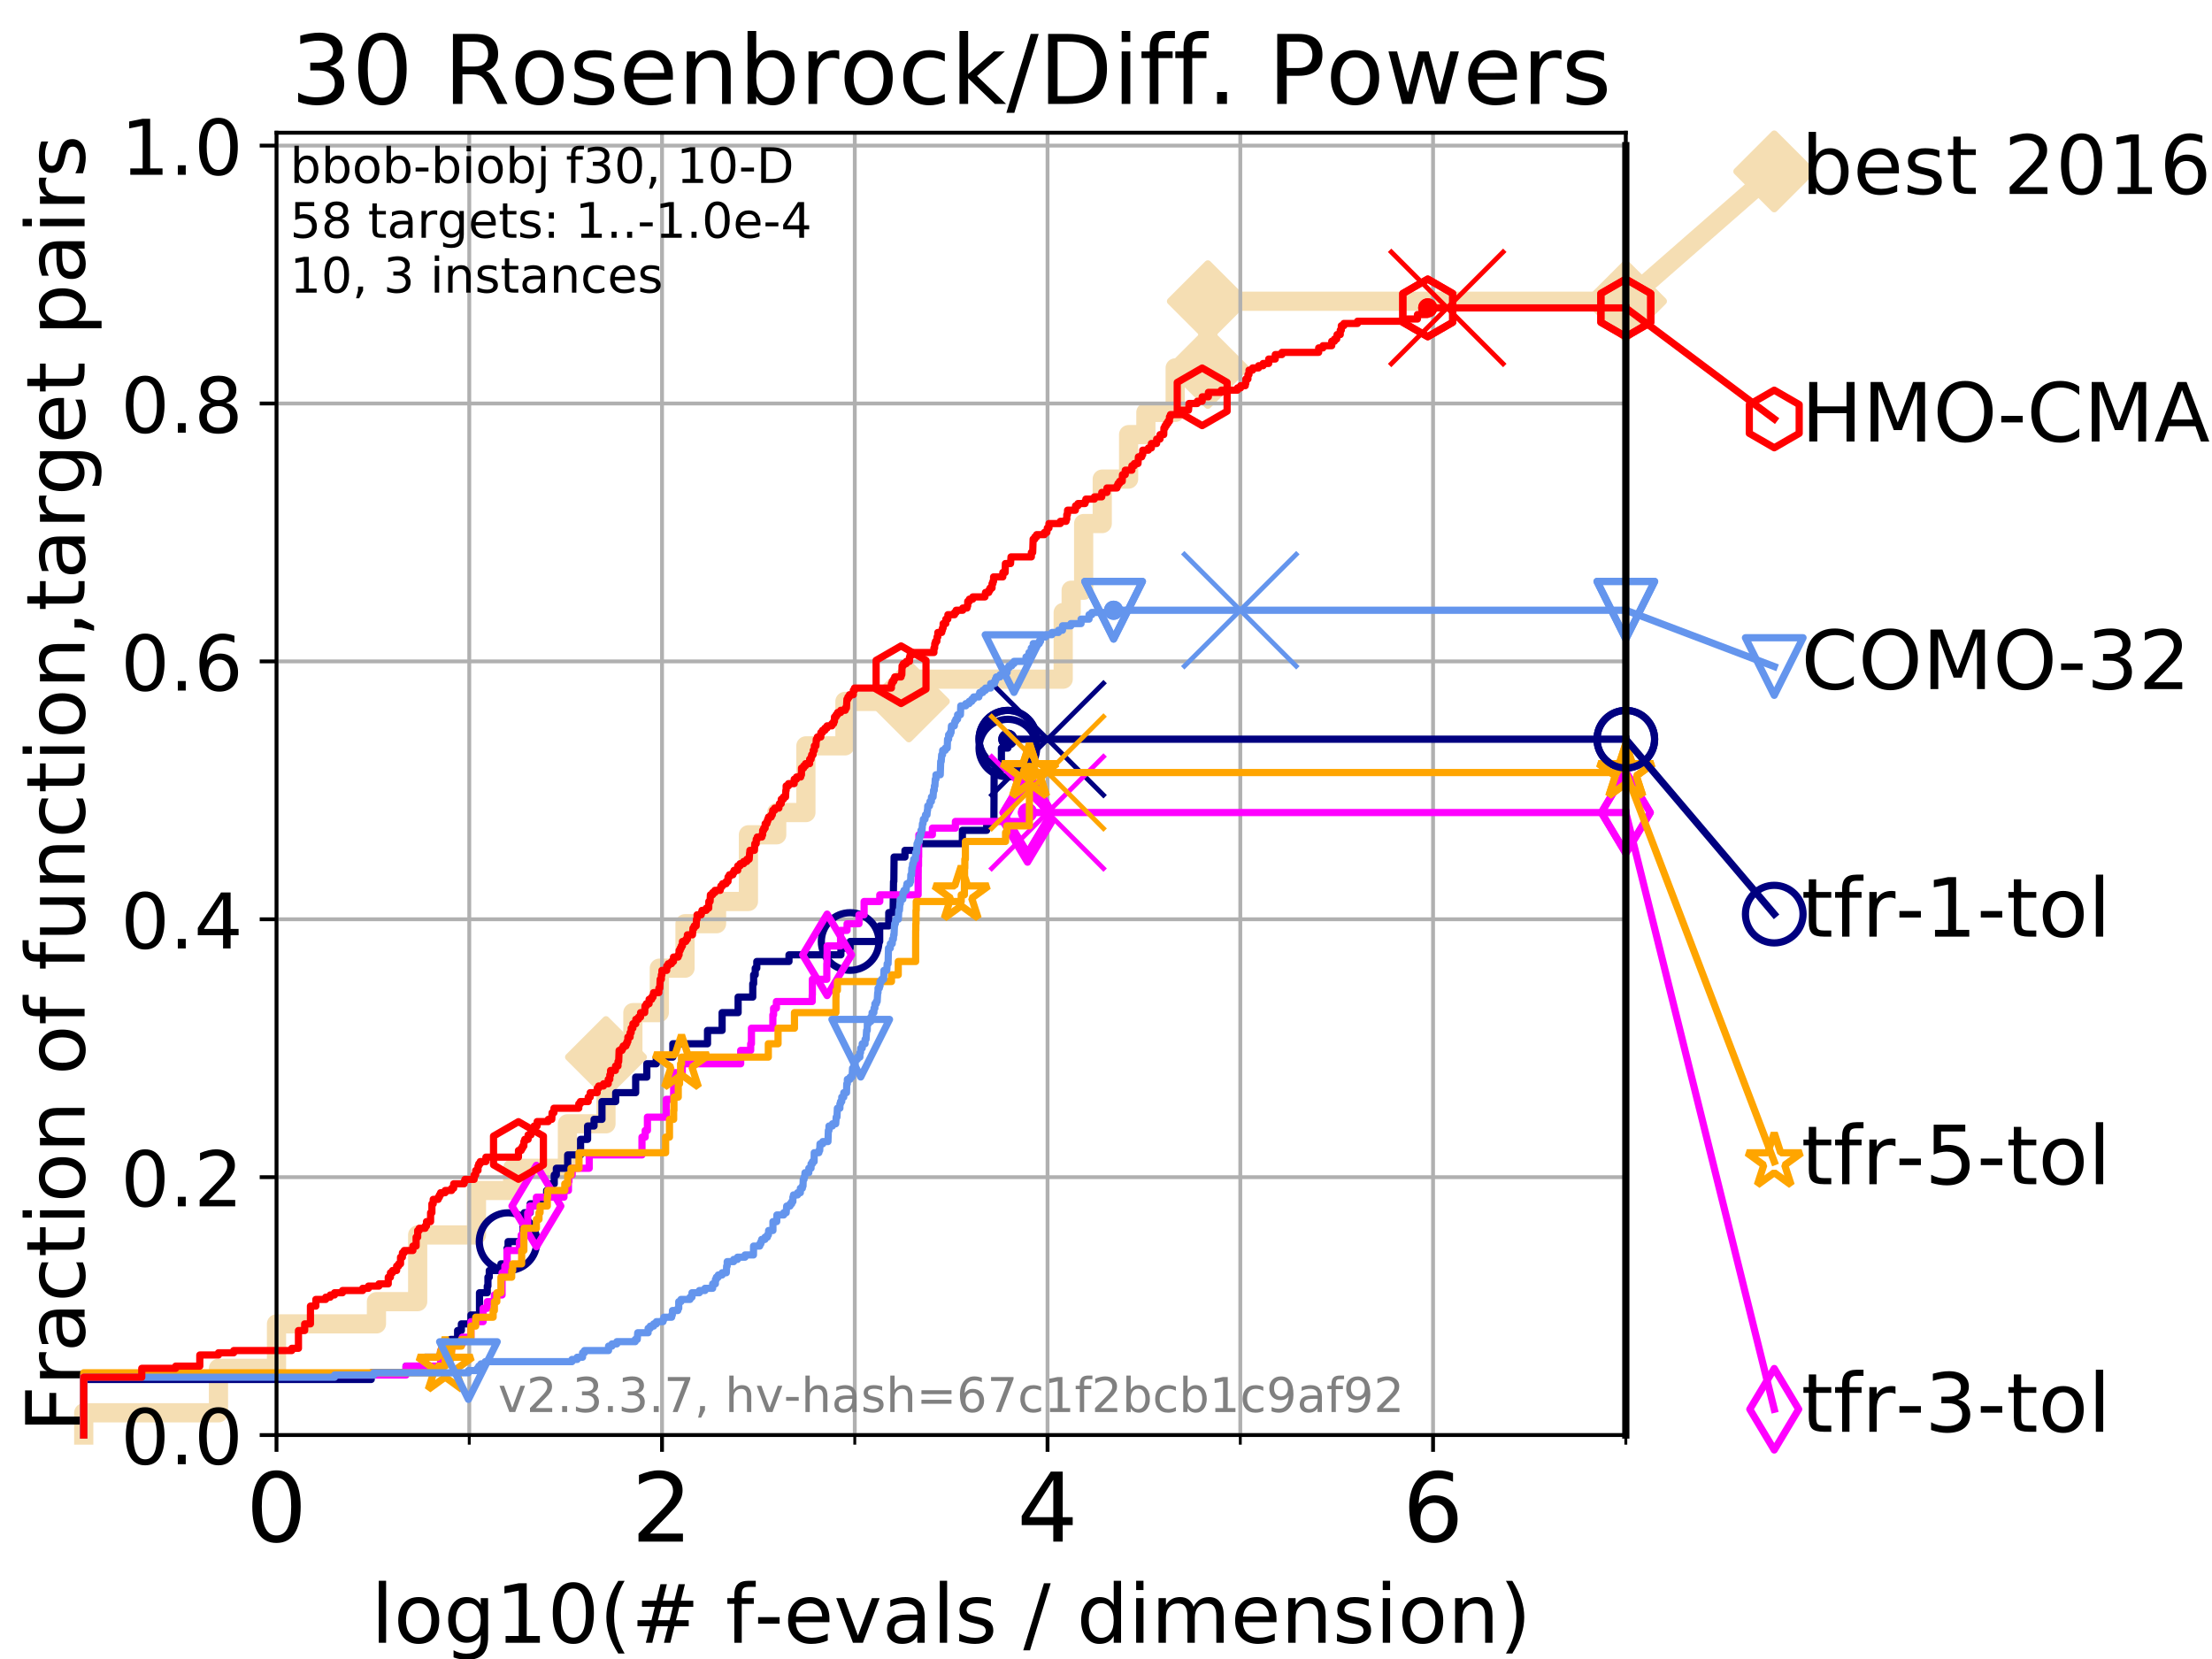 <?xml version="1.0" encoding="utf-8" standalone="no"?>
<!DOCTYPE svg PUBLIC "-//W3C//DTD SVG 1.1//EN"
  "http://www.w3.org/Graphics/SVG/1.1/DTD/svg11.dtd">
<!-- Created with matplotlib (https://matplotlib.org/) -->
<svg height="345.6pt" version="1.1" viewBox="0 0 460.8 345.6" width="460.8pt" xmlns="http://www.w3.org/2000/svg" xmlns:xlink="http://www.w3.org/1999/xlink">
 <defs>
  <style type="text/css">
*{stroke-linecap:butt;stroke-linejoin:round;}
  </style>
 </defs>
 <g id="figure_1">
  <g id="patch_1">
   <path d="M 0 345.6 
L 460.8 345.6 
L 460.8 0 
L 0 0 
z
" style="fill:#ffffff;"/>
  </g>
  <g id="axes_1">
   <g id="patch_2">
    <path d="M 57.6 298.944 
L 338.688 298.944 
L 338.688 27.648 
L 57.6 27.648 
z
" style="fill:#ffffff;"/>
   </g>
   <g id="line2d_1">
    <path d="M 17.445 298.944 
L 17.445 294.313 
L 45.512 294.313 
L 45.512 285.05 
L 57.6 285.05 
L 57.6 275.788 
L 78.421 275.788 
L 78.421 271.157 
L 87.01 271.157 
L 87.01 257.263 
L 99.258 257.263 
L 99.258 248.001 
L 106.803 248.001 
L 106.803 243.37 
L 118.203 243.37 
L 118.203 234.107 
L 126.236 234.107 
L 126.236 220.214 
L 131.84 220.214 
L 131.84 210.951 
L 137.344 210.951 
L 137.344 201.689 
L 142.7 201.689 
L 142.7 192.426 
L 149.269 192.426 
L 149.269 187.795 
L 155.91 187.795 
L 155.91 173.901 
L 161.801 173.901 
L 161.801 169.27 
L 167.883 169.27 
L 167.883 155.377 
L 176.018 155.377 
L 176.018 146.114 
L 189.334 146.114 
L 189.334 141.483 
L 221.483 141.483 
L 221.483 127.589 
L 223.145 127.589 
L 223.145 122.958 
L 225.742 122.958 
L 225.742 109.065 
L 229.617 109.065 
L 229.617 99.802 
L 235.109 99.802 
L 235.109 90.54 
L 238.707 90.54 
L 238.707 85.909 
L 244.812 85.909 
L 244.812 76.646 
L 251.615 76.646 
L 251.615 62.753 
L 338.688 62.753 
" style="fill:none;stroke:#f5deb3;stroke-linecap:square;stroke-width:4;"/>
   </g>
   <g id="line2d_2">
    <defs>
     <path d="M 0 7.778 
L 7.778 0 
L 0 -7.778 
L -7.778 0 
z
" id="m96758203fc" style="stroke:#f5deb3;stroke-linejoin:miter;stroke-width:1.5;"/>
    </defs>
    <g>
     <use style="fill:#f5deb3;stroke:#f5deb3;stroke-linejoin:miter;stroke-width:1.5;" x="126.236" xlink:href="#m96758203fc" y="220.214"/>
     <use style="fill:#f5deb3;stroke:#f5deb3;stroke-linejoin:miter;stroke-width:1.5;" x="189.334" xlink:href="#m96758203fc" y="146.114"/>
     <use style="fill:#f5deb3;stroke:#f5deb3;stroke-linejoin:miter;stroke-width:1.5;" x="251.615" xlink:href="#m96758203fc" y="76.646"/>
     <use style="fill:#f5deb3;stroke:#f5deb3;stroke-linejoin:miter;stroke-width:1.5;" x="251.615" xlink:href="#m96758203fc" y="62.753"/>
     <use style="fill:#f5deb3;stroke:#f5deb3;stroke-linejoin:miter;stroke-width:1.5;" x="338.688" xlink:href="#m96758203fc" y="62.753"/>
    </g>
   </g>
   <g id="line2d_3">
    <path style="fill:none;stroke:#f5deb3;stroke-linecap:square;stroke-width:4;"/>
    <g/>
   </g>
   <g id="line2d_4">
    <path d="M 338.688 62.753 
L 369.608 35.706 
" style="fill:none;stroke:#f5deb3;stroke-linecap:square;stroke-width:4;"/>
    <g>
     <use style="fill:#f5deb3;stroke:#f5deb3;stroke-linejoin:miter;stroke-width:1.5;" x="338.688" xlink:href="#m96758203fc" y="62.753"/>
     <use style="fill:#f5deb3;stroke:#f5deb3;stroke-linejoin:miter;stroke-width:1.5;" x="369.608" xlink:href="#m96758203fc" y="35.706"/>
    </g>
   </g>
   <g id="matplotlib.axis_1">
    <g id="xtick_1">
     <g id="line2d_5">
      <path clip-path="url(#p5955f804c6)" d="M 57.6 298.944 
L 57.6 27.648 
" style="fill:none;stroke:#b0b0b0;stroke-linecap:square;stroke-width:0.8;"/>
     </g>
     <g id="line2d_6">
      <defs>
       <path d="M 0 0 
L 0 3.5 
" id="m97a7b9299f" style="stroke:#000000;stroke-width:0.8;"/>
      </defs>
      <g>
       <use style="stroke:#000000;stroke-width:0.8;" x="57.6" xlink:href="#m97a7b9299f" y="298.944"/>
      </g>
     </g>
     <g id="text_1">
      <!-- 0 -->
      <defs>
       <path d="M 31.781 66.406 
Q 24.172 66.406 20.328 58.906 
Q 16.5 51.422 16.5 36.375 
Q 16.5 21.391 20.328 13.891 
Q 24.172 6.391 31.781 6.391 
Q 39.453 6.391 43.281 13.891 
Q 47.125 21.391 47.125 36.375 
Q 47.125 51.422 43.281 58.906 
Q 39.453 66.406 31.781 66.406 
z
M 31.781 74.219 
Q 44.047 74.219 50.516 64.516 
Q 56.984 54.828 56.984 36.375 
Q 56.984 17.969 50.516 8.266 
Q 44.047 -1.422 31.781 -1.422 
Q 19.531 -1.422 13.062 8.266 
Q 6.594 17.969 6.594 36.375 
Q 6.594 54.828 13.062 64.516 
Q 19.531 74.219 31.781 74.219 
z
" id="DejaVuSans-48"/>
      </defs>
      <g transform="translate(51.237 321.141)scale(0.2 -0.2)">
       <use xlink:href="#DejaVuSans-48"/>
      </g>
     </g>
    </g>
    <g id="xtick_2">
     <g id="line2d_7">
      <path clip-path="url(#p5955f804c6)" d="M 137.911 298.944 
L 137.911 27.648 
" style="fill:none;stroke:#b0b0b0;stroke-linecap:square;stroke-width:0.8;"/>
     </g>
     <g id="line2d_8">
      <g>
       <use style="stroke:#000000;stroke-width:0.8;" x="137.911" xlink:href="#m97a7b9299f" y="298.944"/>
      </g>
     </g>
     <g id="text_2">
      <!-- 2 -->
      <defs>
       <path d="M 19.188 8.297 
L 53.609 8.297 
L 53.609 0 
L 7.328 0 
L 7.328 8.297 
Q 12.938 14.109 22.625 23.891 
Q 32.328 33.688 34.812 36.531 
Q 39.547 41.844 41.422 45.531 
Q 43.312 49.219 43.312 52.781 
Q 43.312 58.594 39.234 62.25 
Q 35.156 65.922 28.609 65.922 
Q 23.969 65.922 18.812 64.312 
Q 13.672 62.703 7.812 59.422 
L 7.812 69.391 
Q 13.766 71.781 18.938 73 
Q 24.125 74.219 28.422 74.219 
Q 39.75 74.219 46.484 68.547 
Q 53.219 62.891 53.219 53.422 
Q 53.219 48.922 51.531 44.891 
Q 49.859 40.875 45.406 35.406 
Q 44.188 33.984 37.641 27.219 
Q 31.109 20.453 19.188 8.297 
z
" id="DejaVuSans-50"/>
      </defs>
      <g transform="translate(131.548 321.141)scale(0.2 -0.2)">
       <use xlink:href="#DejaVuSans-50"/>
      </g>
     </g>
    </g>
    <g id="xtick_3">
     <g id="line2d_9">
      <path clip-path="url(#p5955f804c6)" d="M 218.222 298.944 
L 218.222 27.648 
" style="fill:none;stroke:#b0b0b0;stroke-linecap:square;stroke-width:0.8;"/>
     </g>
     <g id="line2d_10">
      <g>
       <use style="stroke:#000000;stroke-width:0.8;" x="218.222" xlink:href="#m97a7b9299f" y="298.944"/>
      </g>
     </g>
     <g id="text_3">
      <!-- 4 -->
      <defs>
       <path d="M 37.797 64.312 
L 12.891 25.391 
L 37.797 25.391 
z
M 35.203 72.906 
L 47.609 72.906 
L 47.609 25.391 
L 58.016 25.391 
L 58.016 17.188 
L 47.609 17.188 
L 47.609 0 
L 37.797 0 
L 37.797 17.188 
L 4.891 17.188 
L 4.891 26.703 
z
" id="DejaVuSans-52"/>
      </defs>
      <g transform="translate(211.859 321.141)scale(0.2 -0.2)">
       <use xlink:href="#DejaVuSans-52"/>
      </g>
     </g>
    </g>
    <g id="xtick_4">
     <g id="line2d_11">
      <path clip-path="url(#p5955f804c6)" d="M 298.533 298.944 
L 298.533 27.648 
" style="fill:none;stroke:#b0b0b0;stroke-linecap:square;stroke-width:0.8;"/>
     </g>
     <g id="line2d_12">
      <g>
       <use style="stroke:#000000;stroke-width:0.8;" x="298.533" xlink:href="#m97a7b9299f" y="298.944"/>
      </g>
     </g>
     <g id="text_4">
      <!-- 6 -->
      <defs>
       <path d="M 33.016 40.375 
Q 26.375 40.375 22.484 35.828 
Q 18.609 31.297 18.609 23.391 
Q 18.609 15.531 22.484 10.953 
Q 26.375 6.391 33.016 6.391 
Q 39.656 6.391 43.531 10.953 
Q 47.406 15.531 47.406 23.391 
Q 47.406 31.297 43.531 35.828 
Q 39.656 40.375 33.016 40.375 
z
M 52.594 71.297 
L 52.594 62.312 
Q 48.875 64.062 45.094 64.984 
Q 41.312 65.922 37.594 65.922 
Q 27.828 65.922 22.672 59.328 
Q 17.531 52.734 16.797 39.406 
Q 19.672 43.656 24.016 45.922 
Q 28.375 48.188 33.594 48.188 
Q 44.578 48.188 50.953 41.516 
Q 57.328 34.859 57.328 23.391 
Q 57.328 12.156 50.688 5.359 
Q 44.047 -1.422 33.016 -1.422 
Q 20.359 -1.422 13.672 8.266 
Q 6.984 17.969 6.984 36.375 
Q 6.984 53.656 15.188 63.938 
Q 23.391 74.219 37.203 74.219 
Q 40.922 74.219 44.703 73.484 
Q 48.484 72.75 52.594 71.297 
z
" id="DejaVuSans-54"/>
      </defs>
      <g transform="translate(292.17 321.141)scale(0.2 -0.2)">
       <use xlink:href="#DejaVuSans-54"/>
      </g>
     </g>
    </g>
    <g id="xtick_5">
     <g id="line2d_13">
      <path clip-path="url(#p5955f804c6)" d="M 97.755 298.944 
L 97.755 27.648 
" style="fill:none;stroke:#b0b0b0;stroke-linecap:square;stroke-width:0.8;"/>
     </g>
     <g id="line2d_14">
      <defs>
       <path d="M 0 0 
L 0 2 
" id="m3a8c657df5" style="stroke:#000000;stroke-width:0.6;"/>
      </defs>
      <g>
       <use style="stroke:#000000;stroke-width:0.6;" x="97.755" xlink:href="#m3a8c657df5" y="298.944"/>
      </g>
     </g>
    </g>
    <g id="xtick_6">
     <g id="line2d_15">
      <path clip-path="url(#p5955f804c6)" d="M 178.066 298.944 
L 178.066 27.648 
" style="fill:none;stroke:#b0b0b0;stroke-linecap:square;stroke-width:0.8;"/>
     </g>
     <g id="line2d_16">
      <g>
       <use style="stroke:#000000;stroke-width:0.6;" x="178.066" xlink:href="#m3a8c657df5" y="298.944"/>
      </g>
     </g>
    </g>
    <g id="xtick_7">
     <g id="line2d_17">
      <path clip-path="url(#p5955f804c6)" d="M 258.377 298.944 
L 258.377 27.648 
" style="fill:none;stroke:#b0b0b0;stroke-linecap:square;stroke-width:0.8;"/>
     </g>
     <g id="line2d_18">
      <g>
       <use style="stroke:#000000;stroke-width:0.6;" x="258.377" xlink:href="#m3a8c657df5" y="298.944"/>
      </g>
     </g>
    </g>
    <g id="xtick_8">
     <g id="line2d_19">
      <path clip-path="url(#p5955f804c6)" d="M 338.688 298.944 
L 338.688 27.648 
" style="fill:none;stroke:#b0b0b0;stroke-linecap:square;stroke-width:0.8;"/>
     </g>
     <g id="line2d_20">
      <g>
       <use style="stroke:#000000;stroke-width:0.6;" x="338.688" xlink:href="#m3a8c657df5" y="298.944"/>
      </g>
     </g>
    </g>
    <g id="text_5">
     <!-- log10(# f-evals / dimension) -->
     <defs>
      <path d="M 9.422 75.984 
L 18.406 75.984 
L 18.406 0 
L 9.422 0 
z
" id="DejaVuSans-108"/>
      <path d="M 30.609 48.391 
Q 23.391 48.391 19.188 42.75 
Q 14.984 37.109 14.984 27.297 
Q 14.984 17.484 19.156 11.844 
Q 23.344 6.203 30.609 6.203 
Q 37.797 6.203 41.984 11.859 
Q 46.188 17.531 46.188 27.297 
Q 46.188 37.016 41.984 42.703 
Q 37.797 48.391 30.609 48.391 
z
M 30.609 56 
Q 42.328 56 49.016 48.375 
Q 55.719 40.766 55.719 27.297 
Q 55.719 13.875 49.016 6.219 
Q 42.328 -1.422 30.609 -1.422 
Q 18.844 -1.422 12.172 6.219 
Q 5.516 13.875 5.516 27.297 
Q 5.516 40.766 12.172 48.375 
Q 18.844 56 30.609 56 
z
" id="DejaVuSans-111"/>
      <path d="M 45.406 27.984 
Q 45.406 37.75 41.375 43.109 
Q 37.359 48.484 30.078 48.484 
Q 22.859 48.484 18.828 43.109 
Q 14.797 37.75 14.797 27.984 
Q 14.797 18.266 18.828 12.891 
Q 22.859 7.516 30.078 7.516 
Q 37.359 7.516 41.375 12.891 
Q 45.406 18.266 45.406 27.984 
z
M 54.391 6.781 
Q 54.391 -7.172 48.188 -13.984 
Q 42 -20.797 29.203 -20.797 
Q 24.469 -20.797 20.266 -20.094 
Q 16.062 -19.391 12.109 -17.922 
L 12.109 -9.188 
Q 16.062 -11.328 19.922 -12.344 
Q 23.781 -13.375 27.781 -13.375 
Q 36.625 -13.375 41.016 -8.766 
Q 45.406 -4.156 45.406 5.172 
L 45.406 9.625 
Q 42.625 4.781 38.281 2.391 
Q 33.938 0 27.875 0 
Q 17.828 0 11.672 7.656 
Q 5.516 15.328 5.516 27.984 
Q 5.516 40.672 11.672 48.328 
Q 17.828 56 27.875 56 
Q 33.938 56 38.281 53.609 
Q 42.625 51.219 45.406 46.391 
L 45.406 54.688 
L 54.391 54.688 
z
" id="DejaVuSans-103"/>
      <path d="M 12.406 8.297 
L 28.516 8.297 
L 28.516 63.922 
L 10.984 60.406 
L 10.984 69.391 
L 28.422 72.906 
L 38.281 72.906 
L 38.281 8.297 
L 54.391 8.297 
L 54.391 0 
L 12.406 0 
z
" id="DejaVuSans-49"/>
      <path d="M 31 75.875 
Q 24.469 64.656 21.281 53.656 
Q 18.109 42.672 18.109 31.391 
Q 18.109 20.125 21.312 9.062 
Q 24.516 -2 31 -13.188 
L 23.188 -13.188 
Q 15.875 -1.703 12.234 9.375 
Q 8.594 20.453 8.594 31.391 
Q 8.594 42.281 12.203 53.312 
Q 15.828 64.359 23.188 75.875 
z
" id="DejaVuSans-40"/>
      <path d="M 51.125 44 
L 36.922 44 
L 32.812 27.688 
L 47.125 27.688 
z
M 43.797 71.781 
L 38.719 51.516 
L 52.984 51.516 
L 58.109 71.781 
L 65.922 71.781 
L 60.891 51.516 
L 76.125 51.516 
L 76.125 44 
L 58.984 44 
L 54.984 27.688 
L 70.516 27.688 
L 70.516 20.219 
L 53.078 20.219 
L 48 0 
L 40.188 0 
L 45.219 20.219 
L 30.906 20.219 
L 25.875 0 
L 18.016 0 
L 23.094 20.219 
L 7.719 20.219 
L 7.719 27.688 
L 24.906 27.688 
L 29 44 
L 13.281 44 
L 13.281 51.516 
L 30.906 51.516 
L 35.891 71.781 
z
" id="DejaVuSans-35"/>
      <path id="DejaVuSans-32"/>
      <path d="M 37.109 75.984 
L 37.109 68.5 
L 28.516 68.5 
Q 23.688 68.5 21.797 66.547 
Q 19.922 64.594 19.922 59.516 
L 19.922 54.688 
L 34.719 54.688 
L 34.719 47.703 
L 19.922 47.703 
L 19.922 0 
L 10.891 0 
L 10.891 47.703 
L 2.297 47.703 
L 2.297 54.688 
L 10.891 54.688 
L 10.891 58.5 
Q 10.891 67.625 15.141 71.797 
Q 19.391 75.984 28.609 75.984 
z
" id="DejaVuSans-102"/>
      <path d="M 4.891 31.391 
L 31.203 31.391 
L 31.203 23.391 
L 4.891 23.391 
z
" id="DejaVuSans-45"/>
      <path d="M 56.203 29.594 
L 56.203 25.203 
L 14.891 25.203 
Q 15.484 15.922 20.484 11.062 
Q 25.484 6.203 34.422 6.203 
Q 39.594 6.203 44.453 7.469 
Q 49.312 8.734 54.109 11.281 
L 54.109 2.781 
Q 49.266 0.734 44.188 -0.344 
Q 39.109 -1.422 33.891 -1.422 
Q 20.797 -1.422 13.156 6.188 
Q 5.516 13.812 5.516 26.812 
Q 5.516 40.234 12.766 48.109 
Q 20.016 56 32.328 56 
Q 43.359 56 49.781 48.891 
Q 56.203 41.797 56.203 29.594 
z
M 47.219 32.234 
Q 47.125 39.594 43.094 43.984 
Q 39.062 48.391 32.422 48.391 
Q 24.906 48.391 20.391 44.141 
Q 15.875 39.891 15.188 32.172 
z
" id="DejaVuSans-101"/>
      <path d="M 2.984 54.688 
L 12.5 54.688 
L 29.594 8.797 
L 46.688 54.688 
L 56.203 54.688 
L 35.688 0 
L 23.484 0 
z
" id="DejaVuSans-118"/>
      <path d="M 34.281 27.484 
Q 23.391 27.484 19.188 25 
Q 14.984 22.516 14.984 16.5 
Q 14.984 11.719 18.141 8.906 
Q 21.297 6.109 26.703 6.109 
Q 34.188 6.109 38.703 11.406 
Q 43.219 16.703 43.219 25.484 
L 43.219 27.484 
z
M 52.203 31.203 
L 52.203 0 
L 43.219 0 
L 43.219 8.297 
Q 40.141 3.328 35.547 0.953 
Q 30.953 -1.422 24.312 -1.422 
Q 15.922 -1.422 10.953 3.297 
Q 6 8.016 6 15.922 
Q 6 25.141 12.172 29.828 
Q 18.359 34.516 30.609 34.516 
L 43.219 34.516 
L 43.219 35.406 
Q 43.219 41.609 39.141 45 
Q 35.062 48.391 27.688 48.391 
Q 23 48.391 18.547 47.266 
Q 14.109 46.141 10.016 43.891 
L 10.016 52.203 
Q 14.938 54.109 19.578 55.047 
Q 24.219 56 28.609 56 
Q 40.484 56 46.344 49.844 
Q 52.203 43.703 52.203 31.203 
z
" id="DejaVuSans-97"/>
      <path d="M 44.281 53.078 
L 44.281 44.578 
Q 40.484 46.531 36.375 47.5 
Q 32.281 48.484 27.875 48.484 
Q 21.188 48.484 17.844 46.438 
Q 14.5 44.391 14.5 40.281 
Q 14.5 37.156 16.891 35.375 
Q 19.281 33.594 26.516 31.984 
L 29.594 31.297 
Q 39.156 29.25 43.188 25.516 
Q 47.219 21.781 47.219 15.094 
Q 47.219 7.469 41.188 3.016 
Q 35.156 -1.422 24.609 -1.422 
Q 20.219 -1.422 15.453 -0.562 
Q 10.688 0.297 5.422 2 
L 5.422 11.281 
Q 10.406 8.688 15.234 7.391 
Q 20.062 6.109 24.812 6.109 
Q 31.156 6.109 34.562 8.281 
Q 37.984 10.453 37.984 14.406 
Q 37.984 18.062 35.516 20.016 
Q 33.062 21.969 24.703 23.781 
L 21.578 24.516 
Q 13.234 26.266 9.516 29.906 
Q 5.812 33.547 5.812 39.891 
Q 5.812 47.609 11.281 51.797 
Q 16.75 56 26.812 56 
Q 31.781 56 36.172 55.266 
Q 40.578 54.547 44.281 53.078 
z
" id="DejaVuSans-115"/>
      <path d="M 25.391 72.906 
L 33.688 72.906 
L 8.297 -9.281 
L 0 -9.281 
z
" id="DejaVuSans-47"/>
      <path d="M 45.406 46.391 
L 45.406 75.984 
L 54.391 75.984 
L 54.391 0 
L 45.406 0 
L 45.406 8.203 
Q 42.578 3.328 38.25 0.953 
Q 33.938 -1.422 27.875 -1.422 
Q 17.969 -1.422 11.734 6.484 
Q 5.516 14.406 5.516 27.297 
Q 5.516 40.188 11.734 48.094 
Q 17.969 56 27.875 56 
Q 33.938 56 38.25 53.625 
Q 42.578 51.266 45.406 46.391 
z
M 14.797 27.297 
Q 14.797 17.391 18.875 11.75 
Q 22.953 6.109 30.078 6.109 
Q 37.203 6.109 41.297 11.75 
Q 45.406 17.391 45.406 27.297 
Q 45.406 37.203 41.297 42.844 
Q 37.203 48.484 30.078 48.484 
Q 22.953 48.484 18.875 42.844 
Q 14.797 37.203 14.797 27.297 
z
" id="DejaVuSans-100"/>
      <path d="M 9.422 54.688 
L 18.406 54.688 
L 18.406 0 
L 9.422 0 
z
M 9.422 75.984 
L 18.406 75.984 
L 18.406 64.594 
L 9.422 64.594 
z
" id="DejaVuSans-105"/>
      <path d="M 52 44.188 
Q 55.375 50.25 60.062 53.125 
Q 64.75 56 71.094 56 
Q 79.641 56 84.281 50.016 
Q 88.922 44.047 88.922 33.016 
L 88.922 0 
L 79.891 0 
L 79.891 32.719 
Q 79.891 40.578 77.094 44.375 
Q 74.312 48.188 68.609 48.188 
Q 61.625 48.188 57.562 43.547 
Q 53.516 38.922 53.516 30.906 
L 53.516 0 
L 44.484 0 
L 44.484 32.719 
Q 44.484 40.625 41.703 44.406 
Q 38.922 48.188 33.109 48.188 
Q 26.219 48.188 22.156 43.531 
Q 18.109 38.875 18.109 30.906 
L 18.109 0 
L 9.078 0 
L 9.078 54.688 
L 18.109 54.688 
L 18.109 46.188 
Q 21.188 51.219 25.484 53.609 
Q 29.781 56 35.688 56 
Q 41.656 56 45.828 52.969 
Q 50 49.953 52 44.188 
z
" id="DejaVuSans-109"/>
      <path d="M 54.891 33.016 
L 54.891 0 
L 45.906 0 
L 45.906 32.719 
Q 45.906 40.484 42.875 44.328 
Q 39.844 48.188 33.797 48.188 
Q 26.516 48.188 22.312 43.547 
Q 18.109 38.922 18.109 30.906 
L 18.109 0 
L 9.078 0 
L 9.078 54.688 
L 18.109 54.688 
L 18.109 46.188 
Q 21.344 51.125 25.703 53.562 
Q 30.078 56 35.797 56 
Q 45.219 56 50.047 50.172 
Q 54.891 44.344 54.891 33.016 
z
" id="DejaVuSans-110"/>
      <path d="M 8.016 75.875 
L 15.828 75.875 
Q 23.141 64.359 26.781 53.312 
Q 30.422 42.281 30.422 31.391 
Q 30.422 20.453 26.781 9.375 
Q 23.141 -1.703 15.828 -13.188 
L 8.016 -13.188 
Q 14.5 -2 17.703 9.062 
Q 20.906 20.125 20.906 31.391 
Q 20.906 42.672 17.703 53.656 
Q 14.5 64.656 8.016 75.875 
z
" id="DejaVuSans-41"/>
     </defs>
     <g transform="translate(77.303 342.218)scale(0.17 -0.17)">
      <use xlink:href="#DejaVuSans-108"/>
      <use x="27.783" xlink:href="#DejaVuSans-111"/>
      <use x="88.965" xlink:href="#DejaVuSans-103"/>
      <use x="152.441" xlink:href="#DejaVuSans-49"/>
      <use x="216.064" xlink:href="#DejaVuSans-48"/>
      <use x="279.688" xlink:href="#DejaVuSans-40"/>
      <use x="318.701" xlink:href="#DejaVuSans-35"/>
      <use x="402.49" xlink:href="#DejaVuSans-32"/>
      <use x="434.277" xlink:href="#DejaVuSans-102"/>
      <use x="469.404" xlink:href="#DejaVuSans-45"/>
      <use x="505.488" xlink:href="#DejaVuSans-101"/>
      <use x="567.012" xlink:href="#DejaVuSans-118"/>
      <use x="626.191" xlink:href="#DejaVuSans-97"/>
      <use x="687.471" xlink:href="#DejaVuSans-108"/>
      <use x="715.254" xlink:href="#DejaVuSans-115"/>
      <use x="767.354" xlink:href="#DejaVuSans-32"/>
      <use x="799.141" xlink:href="#DejaVuSans-47"/>
      <use x="832.832" xlink:href="#DejaVuSans-32"/>
      <use x="864.619" xlink:href="#DejaVuSans-100"/>
      <use x="928.096" xlink:href="#DejaVuSans-105"/>
      <use x="955.879" xlink:href="#DejaVuSans-109"/>
      <use x="1053.291" xlink:href="#DejaVuSans-101"/>
      <use x="1114.814" xlink:href="#DejaVuSans-110"/>
      <use x="1178.193" xlink:href="#DejaVuSans-115"/>
      <use x="1230.293" xlink:href="#DejaVuSans-105"/>
      <use x="1258.076" xlink:href="#DejaVuSans-111"/>
      <use x="1319.258" xlink:href="#DejaVuSans-110"/>
      <use x="1382.637" xlink:href="#DejaVuSans-41"/>
     </g>
    </g>
   </g>
   <g id="matplotlib.axis_2">
    <g id="ytick_1">
     <g id="line2d_21">
      <path clip-path="url(#p5955f804c6)" d="M 57.6 298.944 
L 338.688 298.944 
" style="fill:none;stroke:#b0b0b0;stroke-linecap:square;stroke-width:0.8;"/>
     </g>
     <g id="line2d_22">
      <defs>
       <path d="M 0 0 
L -3.5 0 
" id="m6c6a8da6c8" style="stroke:#000000;stroke-width:0.8;"/>
      </defs>
      <g>
       <use style="stroke:#000000;stroke-width:0.8;" x="57.6" xlink:href="#m6c6a8da6c8" y="298.944"/>
      </g>
     </g>
     <g id="text_6">
      <!-- 0.0 -->
      <defs>
       <path d="M 10.688 12.406 
L 21 12.406 
L 21 0 
L 10.688 0 
z
" id="DejaVuSans-46"/>
      </defs>
      <g transform="translate(25.155 305.023)scale(0.16 -0.16)">
       <use xlink:href="#DejaVuSans-48"/>
       <use x="63.623" xlink:href="#DejaVuSans-46"/>
       <use x="95.41" xlink:href="#DejaVuSans-48"/>
      </g>
     </g>
    </g>
    <g id="ytick_2">
     <g id="line2d_23">
      <path clip-path="url(#p5955f804c6)" d="M 57.6 245.222 
L 338.688 245.222 
" style="fill:none;stroke:#b0b0b0;stroke-linecap:square;stroke-width:0.8;"/>
     </g>
     <g id="line2d_24">
      <g>
       <use style="stroke:#000000;stroke-width:0.8;" x="57.6" xlink:href="#m6c6a8da6c8" y="245.222"/>
      </g>
     </g>
     <g id="text_7">
      <!-- 0.2 -->
      <g transform="translate(25.155 251.301)scale(0.16 -0.16)">
       <use xlink:href="#DejaVuSans-48"/>
       <use x="63.623" xlink:href="#DejaVuSans-46"/>
       <use x="95.41" xlink:href="#DejaVuSans-50"/>
      </g>
     </g>
    </g>
    <g id="ytick_3">
     <g id="line2d_25">
      <path clip-path="url(#p5955f804c6)" d="M 57.6 191.5 
L 338.688 191.5 
" style="fill:none;stroke:#b0b0b0;stroke-linecap:square;stroke-width:0.8;"/>
     </g>
     <g id="line2d_26">
      <g>
       <use style="stroke:#000000;stroke-width:0.8;" x="57.6" xlink:href="#m6c6a8da6c8" y="191.5"/>
      </g>
     </g>
     <g id="text_8">
      <!-- 0.4 -->
      <g transform="translate(25.155 197.579)scale(0.16 -0.16)">
       <use xlink:href="#DejaVuSans-48"/>
       <use x="63.623" xlink:href="#DejaVuSans-46"/>
       <use x="95.41" xlink:href="#DejaVuSans-52"/>
      </g>
     </g>
    </g>
    <g id="ytick_4">
     <g id="line2d_27">
      <path clip-path="url(#p5955f804c6)" d="M 57.6 137.778 
L 338.688 137.778 
" style="fill:none;stroke:#b0b0b0;stroke-linecap:square;stroke-width:0.8;"/>
     </g>
     <g id="line2d_28">
      <g>
       <use style="stroke:#000000;stroke-width:0.8;" x="57.6" xlink:href="#m6c6a8da6c8" y="137.778"/>
      </g>
     </g>
     <g id="text_9">
      <!-- 0.6 -->
      <g transform="translate(25.155 143.857)scale(0.16 -0.16)">
       <use xlink:href="#DejaVuSans-48"/>
       <use x="63.623" xlink:href="#DejaVuSans-46"/>
       <use x="95.41" xlink:href="#DejaVuSans-54"/>
      </g>
     </g>
    </g>
    <g id="ytick_5">
     <g id="line2d_29">
      <path clip-path="url(#p5955f804c6)" d="M 57.6 84.056 
L 338.688 84.056 
" style="fill:none;stroke:#b0b0b0;stroke-linecap:square;stroke-width:0.8;"/>
     </g>
     <g id="line2d_30">
      <g>
       <use style="stroke:#000000;stroke-width:0.8;" x="57.6" xlink:href="#m6c6a8da6c8" y="84.056"/>
      </g>
     </g>
     <g id="text_10">
      <!-- 0.8 -->
      <defs>
       <path d="M 31.781 34.625 
Q 24.75 34.625 20.719 30.859 
Q 16.703 27.094 16.703 20.516 
Q 16.703 13.922 20.719 10.156 
Q 24.75 6.391 31.781 6.391 
Q 38.812 6.391 42.859 10.172 
Q 46.922 13.969 46.922 20.516 
Q 46.922 27.094 42.891 30.859 
Q 38.875 34.625 31.781 34.625 
z
M 21.922 38.812 
Q 15.578 40.375 12.031 44.719 
Q 8.5 49.078 8.5 55.328 
Q 8.5 64.062 14.719 69.141 
Q 20.953 74.219 31.781 74.219 
Q 42.672 74.219 48.875 69.141 
Q 55.078 64.062 55.078 55.328 
Q 55.078 49.078 51.531 44.719 
Q 48 40.375 41.703 38.812 
Q 48.828 37.156 52.797 32.312 
Q 56.781 27.484 56.781 20.516 
Q 56.781 9.906 50.312 4.234 
Q 43.844 -1.422 31.781 -1.422 
Q 19.734 -1.422 13.25 4.234 
Q 6.781 9.906 6.781 20.516 
Q 6.781 27.484 10.781 32.312 
Q 14.797 37.156 21.922 38.812 
z
M 18.312 54.391 
Q 18.312 48.734 21.844 45.562 
Q 25.391 42.391 31.781 42.391 
Q 38.141 42.391 41.719 45.562 
Q 45.312 48.734 45.312 54.391 
Q 45.312 60.062 41.719 63.234 
Q 38.141 66.406 31.781 66.406 
Q 25.391 66.406 21.844 63.234 
Q 18.312 60.062 18.312 54.391 
z
" id="DejaVuSans-56"/>
      </defs>
      <g transform="translate(25.155 90.135)scale(0.16 -0.16)">
       <use xlink:href="#DejaVuSans-48"/>
       <use x="63.623" xlink:href="#DejaVuSans-46"/>
       <use x="95.41" xlink:href="#DejaVuSans-56"/>
      </g>
     </g>
    </g>
    <g id="ytick_6">
     <g id="line2d_31">
      <path clip-path="url(#p5955f804c6)" d="M 57.6 30.334 
L 338.688 30.334 
" style="fill:none;stroke:#b0b0b0;stroke-linecap:square;stroke-width:0.8;"/>
     </g>
     <g id="line2d_32">
      <g>
       <use style="stroke:#000000;stroke-width:0.8;" x="57.6" xlink:href="#m6c6a8da6c8" y="30.334"/>
      </g>
     </g>
     <g id="text_11">
      <!-- 1.0 -->
      <g transform="translate(25.155 36.413)scale(0.16 -0.16)">
       <use xlink:href="#DejaVuSans-49"/>
       <use x="63.623" xlink:href="#DejaVuSans-46"/>
       <use x="95.41" xlink:href="#DejaVuSans-48"/>
      </g>
     </g>
    </g>
    <g id="text_12">
     <!-- Fraction of function,target pairs -->
     <defs>
      <path d="M 9.812 72.906 
L 51.703 72.906 
L 51.703 64.594 
L 19.672 64.594 
L 19.672 43.109 
L 48.578 43.109 
L 48.578 34.812 
L 19.672 34.812 
L 19.672 0 
L 9.812 0 
z
" id="DejaVuSans-70"/>
      <path d="M 41.109 46.297 
Q 39.594 47.172 37.812 47.578 
Q 36.031 48 33.891 48 
Q 26.266 48 22.188 43.047 
Q 18.109 38.094 18.109 28.812 
L 18.109 0 
L 9.078 0 
L 9.078 54.688 
L 18.109 54.688 
L 18.109 46.188 
Q 20.953 51.172 25.484 53.578 
Q 30.031 56 36.531 56 
Q 37.453 56 38.578 55.875 
Q 39.703 55.766 41.062 55.516 
z
" id="DejaVuSans-114"/>
      <path d="M 48.781 52.594 
L 48.781 44.188 
Q 44.969 46.297 41.141 47.344 
Q 37.312 48.391 33.406 48.391 
Q 24.656 48.391 19.812 42.844 
Q 14.984 37.312 14.984 27.297 
Q 14.984 17.281 19.812 11.734 
Q 24.656 6.203 33.406 6.203 
Q 37.312 6.203 41.141 7.25 
Q 44.969 8.297 48.781 10.406 
L 48.781 2.094 
Q 45.016 0.344 40.984 -0.531 
Q 36.969 -1.422 32.422 -1.422 
Q 20.062 -1.422 12.781 6.344 
Q 5.516 14.109 5.516 27.297 
Q 5.516 40.672 12.859 48.328 
Q 20.219 56 33.016 56 
Q 37.156 56 41.109 55.141 
Q 45.062 54.297 48.781 52.594 
z
" id="DejaVuSans-99"/>
      <path d="M 18.312 70.219 
L 18.312 54.688 
L 36.812 54.688 
L 36.812 47.703 
L 18.312 47.703 
L 18.312 18.016 
Q 18.312 11.328 20.141 9.422 
Q 21.969 7.516 27.594 7.516 
L 36.812 7.516 
L 36.812 0 
L 27.594 0 
Q 17.188 0 13.234 3.875 
Q 9.281 7.766 9.281 18.016 
L 9.281 47.703 
L 2.688 47.703 
L 2.688 54.688 
L 9.281 54.688 
L 9.281 70.219 
z
" id="DejaVuSans-116"/>
      <path d="M 8.5 21.578 
L 8.5 54.688 
L 17.484 54.688 
L 17.484 21.922 
Q 17.484 14.156 20.5 10.266 
Q 23.531 6.391 29.594 6.391 
Q 36.859 6.391 41.078 11.031 
Q 45.312 15.672 45.312 23.688 
L 45.312 54.688 
L 54.297 54.688 
L 54.297 0 
L 45.312 0 
L 45.312 8.406 
Q 42.047 3.422 37.719 1 
Q 33.406 -1.422 27.688 -1.422 
Q 18.266 -1.422 13.375 4.438 
Q 8.5 10.297 8.5 21.578 
z
M 31.109 56 
z
" id="DejaVuSans-117"/>
      <path d="M 11.719 12.406 
L 22.016 12.406 
L 22.016 4 
L 14.016 -11.625 
L 7.719 -11.625 
L 11.719 4 
z
" id="DejaVuSans-44"/>
      <path d="M 18.109 8.203 
L 18.109 -20.797 
L 9.078 -20.797 
L 9.078 54.688 
L 18.109 54.688 
L 18.109 46.391 
Q 20.953 51.266 25.266 53.625 
Q 29.594 56 35.594 56 
Q 45.562 56 51.781 48.094 
Q 58.016 40.188 58.016 27.297 
Q 58.016 14.406 51.781 6.484 
Q 45.562 -1.422 35.594 -1.422 
Q 29.594 -1.422 25.266 0.953 
Q 20.953 3.328 18.109 8.203 
z
M 48.688 27.297 
Q 48.688 37.203 44.609 42.844 
Q 40.531 48.484 33.406 48.484 
Q 26.266 48.484 22.188 42.844 
Q 18.109 37.203 18.109 27.297 
Q 18.109 17.391 22.188 11.75 
Q 26.266 6.109 33.406 6.109 
Q 40.531 6.109 44.609 11.75 
Q 48.688 17.391 48.688 27.297 
z
" id="DejaVuSans-112"/>
     </defs>
     <g transform="translate(17.62 298.435)rotate(-90)scale(0.17 -0.17)">
      <use xlink:href="#DejaVuSans-70"/>
      <use x="57.41" xlink:href="#DejaVuSans-114"/>
      <use x="98.523" xlink:href="#DejaVuSans-97"/>
      <use x="159.803" xlink:href="#DejaVuSans-99"/>
      <use x="214.783" xlink:href="#DejaVuSans-116"/>
      <use x="253.992" xlink:href="#DejaVuSans-105"/>
      <use x="281.775" xlink:href="#DejaVuSans-111"/>
      <use x="342.957" xlink:href="#DejaVuSans-110"/>
      <use x="406.336" xlink:href="#DejaVuSans-32"/>
      <use x="438.123" xlink:href="#DejaVuSans-111"/>
      <use x="499.305" xlink:href="#DejaVuSans-102"/>
      <use x="534.51" xlink:href="#DejaVuSans-32"/>
      <use x="566.297" xlink:href="#DejaVuSans-102"/>
      <use x="601.502" xlink:href="#DejaVuSans-117"/>
      <use x="664.881" xlink:href="#DejaVuSans-110"/>
      <use x="728.26" xlink:href="#DejaVuSans-99"/>
      <use x="783.24" xlink:href="#DejaVuSans-116"/>
      <use x="822.449" xlink:href="#DejaVuSans-105"/>
      <use x="850.232" xlink:href="#DejaVuSans-111"/>
      <use x="911.414" xlink:href="#DejaVuSans-110"/>
      <use x="974.793" xlink:href="#DejaVuSans-44"/>
      <use x="1006.58" xlink:href="#DejaVuSans-116"/>
      <use x="1045.789" xlink:href="#DejaVuSans-97"/>
      <use x="1107.068" xlink:href="#DejaVuSans-114"/>
      <use x="1148.166" xlink:href="#DejaVuSans-103"/>
      <use x="1211.643" xlink:href="#DejaVuSans-101"/>
      <use x="1273.166" xlink:href="#DejaVuSans-116"/>
      <use x="1312.375" xlink:href="#DejaVuSans-32"/>
      <use x="1344.162" xlink:href="#DejaVuSans-112"/>
      <use x="1407.639" xlink:href="#DejaVuSans-97"/>
      <use x="1468.918" xlink:href="#DejaVuSans-105"/>
      <use x="1496.701" xlink:href="#DejaVuSans-114"/>
      <use x="1537.814" xlink:href="#DejaVuSans-115"/>
     </g>
    </g>
   </g>
   <g id="line2d_33">
    <defs>
     <path d="M 0 1.5 
C 0.398 1.5 0.779 1.342 1.061 1.061 
C 1.342 0.779 1.5 0.398 1.5 0 
C 1.5 -0.398 1.342 -0.779 1.061 -1.061 
C 0.779 -1.342 0.398 -1.5 0 -1.5 
C -0.398 -1.5 -0.779 -1.342 -1.061 -1.061 
C -1.342 -0.779 -1.5 -0.398 -1.5 0 
C -1.5 0.398 -1.342 0.779 -1.061 1.061 
C -0.779 1.342 -0.398 1.5 0 1.5 
z
" id="mc0c9b66723" style="stroke:#f5deb3;"/>
    </defs>
    <g>
     <use style="fill:#f5deb3;stroke:#f5deb3;" x="251.615" xlink:href="#mc0c9b66723" y="62.753"/>
     <use style="fill:#f5deb3;stroke:#f5deb3;" x="251.615" xlink:href="#mc0c9b66723" y="62.753"/>
    </g>
   </g>
   <g id="line2d_34">
    <defs>
     <path d="M 0 1.5 
C 0.398 1.5 0.779 1.342 1.061 1.061 
C 1.342 0.779 1.5 0.398 1.5 0 
C 1.5 -0.398 1.342 -0.779 1.061 -1.061 
C 0.779 -1.342 0.398 -1.5 0 -1.5 
C -0.398 -1.5 -0.779 -1.342 -1.061 -1.061 
C -1.342 -0.779 -1.5 -0.398 -1.5 0 
C -1.5 0.398 -1.342 0.779 -1.061 1.061 
C -0.779 1.342 -0.398 1.5 0 1.5 
z
" id="m2e4fcae81e" style="stroke:#000080;"/>
    </defs>
    <g>
     <use style="fill:#000080;stroke:#000080;" x="209.951" xlink:href="#m2e4fcae81e" y="153.987"/>
     <use style="fill:#000080;stroke:#000080;" x="209.951" xlink:href="#m2e4fcae81e" y="153.987"/>
    </g>
   </g>
   <g id="line2d_35">
    <path d="M 17.445 298.944 
L 17.445 287.366 
L 77.331 287.366 
L 77.331 285.977 
L 84.588 285.977 
L 84.588 284.587 
L 88.554 284.587 
L 88.554 282.735 
L 92.027 282.735 
L 92.027 280.882 
L 93.864 280.882 
L 93.864 279.03 
L 95.327 279.03 
L 95.327 277.177 
L 96.111 277.177 
L 96.111 275.788 
L 98.101 275.788 
L 98.101 273.935 
L 99.887 273.935 
L 99.887 269.304 
L 101.507 269.304 
L 101.507 267.915 
L 101.647 267.915 
L 101.647 266.062 
L 101.924 266.062 
L 101.924 264.673 
L 104.355 264.673 
L 104.355 263.284 
L 105.622 263.284 
L 105.622 260.042 
L 105.843 260.042 
L 105.843 258.653 
L 108.949 258.653 
L 108.949 255.411 
L 109.222 255.411 
L 109.222 252.632 
L 110.443 252.632 
L 110.443 250.779 
L 113.383 250.779 
L 113.383 249.39 
L 113.874 249.39 
L 113.874 248.001 
L 114.486 248.001 
L 114.486 246.611 
L 115.46 246.611 
L 115.46 244.759 
L 115.897 244.759 
L 115.897 243.37 
L 118.257 243.37 
L 118.257 240.591 
L 120.945 240.591 
L 120.945 237.349 
L 122.405 237.349 
L 122.405 234.57 
L 123.751 234.57 
L 123.751 233.181 
L 125.399 233.181 
L 125.399 229.476 
L 128.26 229.476 
L 128.26 227.623 
L 132.423 227.623 
L 132.423 224.382 
L 134.745 224.382 
L 134.745 221.603 
L 136.72 221.603 
L 136.72 220.214 
L 140.165 220.214 
L 140.165 217.435 
L 147.389 217.435 
L 147.389 214.656 
L 150.429 214.656 
L 150.429 210.951 
L 153.764 210.951 
L 153.764 207.709 
L 156.812 207.709 
L 156.812 204.931 
L 156.994 204.931 
L 156.994 203.078 
L 157.324 203.078 
L 157.324 201.689 
L 157.653 201.689 
L 157.653 200.299 
L 164.36 200.299 
L 164.36 198.91 
L 175.175 198.91 
L 175.175 197.521 
L 177.102 197.521 
L 177.102 196.131 
L 183.253 196.131 
L 183.253 192.889 
L 185.145 192.889 
L 185.145 190.111 
L 186.05 190.111 
L 186.139 183.627 
L 186.202 183.627 
L 186.256 178.533 
L 188.52 178.533 
L 188.52 177.143 
L 191.207 177.143 
L 191.207 175.754 
L 200.468 175.754 
L 200.489 172.975 
L 205.546 172.975 
L 205.546 171.586 
L 207.044 171.586 
L 207.102 160.471 
L 208.611 160.471 
L 208.613 155.84 
L 209.951 155.84 
L 209.951 153.987 
L 338.688 153.987 
L 338.688 153.987 
" style="fill:none;stroke:#000080;stroke-linecap:square;stroke-width:1.5;"/>
   </g>
   <g id="line2d_36">
    <defs>
     <path d="M 0 6 
C 1.591 6 3.117 5.368 4.243 4.243 
C 5.368 3.117 6 1.591 6 0 
C 6 -1.591 5.368 -3.117 4.243 -4.243 
C 3.117 -5.368 1.591 -6 0 -6 
C -1.591 -6 -3.117 -5.368 -4.243 -4.243 
C -5.368 -3.117 -6 -1.591 -6 0 
C -6 1.591 -5.368 3.117 -4.243 4.243 
C -3.117 5.368 -1.591 6 0 6 
z
" id="mc0d965c908" style="stroke:#000080;stroke-width:1.5;"/>
    </defs>
    <g>
     <use style="fill-opacity:0;stroke:#000080;stroke-width:1.5;" x="105.843" xlink:href="#mc0d965c908" y="258.653"/>
     <use style="fill-opacity:0;stroke:#000080;stroke-width:1.5;" x="177.102" xlink:href="#mc0d965c908" y="196.131"/>
     <use style="fill-opacity:0;stroke:#000080;stroke-width:1.5;" x="209.951" xlink:href="#mc0d965c908" y="155.84"/>
     <use style="fill-opacity:0;stroke:#000080;stroke-width:1.5;" x="209.951" xlink:href="#mc0d965c908" y="153.987"/>
     <use style="fill-opacity:0;stroke:#000080;stroke-width:1.5;" x="209.951" xlink:href="#mc0d965c908" y="153.987"/>
     <use style="fill-opacity:0;stroke:#000080;stroke-width:1.5;" x="338.688" xlink:href="#mc0d965c908" y="153.987"/>
    </g>
   </g>
   <g id="line2d_37">
    <path style="fill:none;stroke:#000080;stroke-linecap:square;stroke-width:1.5;"/>
    <g/>
   </g>
   <g id="line2d_38">
    <path clip-path="url(#p5955f804c6)" d="M 218.223 153.987 
" style="fill:none;stroke:#000080;stroke-linecap:square;stroke-width:1.5;"/>
    <defs>
     <path d="M -12 12 
L 12 -12 
M -12 -12 
L 12 12 
" id="m74df87dddb" style="stroke:#000080;"/>
    </defs>
    <g clip-path="url(#p5955f804c6)">
     <use style="fill:#000080;stroke:#000080;" x="218.223" xlink:href="#m74df87dddb" y="153.987"/>
    </g>
   </g>
   <g id="line2d_39">
    <defs>
     <path d="M 0 1.5 
C 0.398 1.5 0.779 1.342 1.061 1.061 
C 1.342 0.779 1.5 0.398 1.5 0 
C 1.5 -0.398 1.342 -0.779 1.061 -1.061 
C 0.779 -1.342 0.398 -1.5 0 -1.5 
C -0.398 -1.5 -0.779 -1.342 -1.061 -1.061 
C -1.342 -0.779 -1.5 -0.398 -1.5 0 
C -1.5 0.398 -1.342 0.779 -1.061 1.061 
C -0.779 1.342 -0.398 1.5 0 1.5 
z
" id="m10c3eb3732" style="stroke:#ff00ff;"/>
    </defs>
    <g>
     <use style="fill:#ff00ff;stroke:#ff00ff;" x="214.052" xlink:href="#m10c3eb3732" y="169.27"/>
     <use style="fill:#ff00ff;stroke:#ff00ff;" x="214.052" xlink:href="#m10c3eb3732" y="169.27"/>
    </g>
   </g>
   <g id="line2d_40">
    <path d="M 17.445 298.944 
L 17.445 286.44 
L 84.588 286.44 
L 84.588 284.587 
L 91.783 284.587 
L 91.783 281.345 
L 94.081 281.345 
L 94.081 279.956 
L 96.301 279.956 
L 96.301 278.567 
L 98.101 278.567 
L 98.101 275.325 
L 100.642 275.325 
L 100.642 272.546 
L 101.507 272.546 
L 101.507 271.157 
L 102.989 271.157 
L 102.989 269.767 
L 104.592 269.767 
L 104.592 265.136 
L 105.172 265.136 
L 105.172 263.747 
L 105.622 263.747 
L 105.622 260.505 
L 108.199 260.505 
L 108.199 258.653 
L 108.578 258.653 
L 108.578 257.263 
L 109.04 257.263 
L 109.04 255.874 
L 109.93 255.874 
L 109.93 252.632 
L 110.359 252.632 
L 110.359 251.243 
L 111.742 251.243 
L 111.742 249.39 
L 117.486 249.39 
L 117.486 248.001 
L 118.417 248.001 
L 118.417 246.148 
L 118.524 246.148 
L 118.524 244.759 
L 119.199 244.759 
L 119.199 243.37 
L 122.741 243.37 
L 122.741 240.591 
L 133.734 240.591 
L 133.734 236.886 
L 134.407 236.886 
L 134.407 235.496 
L 134.87 235.496 
L 134.87 232.718 
L 138.795 232.718 
L 138.795 229.013 
L 140.333 229.013 
L 140.333 226.234 
L 140.589 226.234 
L 140.589 223.455 
L 142.134 223.455 
L 142.134 221.603 
L 154.297 221.603 
L 154.297 218.824 
L 156.382 218.824 
L 156.382 217.435 
L 156.539 217.435 
L 156.539 214.193 
L 160.998 214.193 
L 160.998 211.414 
L 161.151 211.414 
L 161.151 210.025 
L 161.739 210.025 
L 161.739 208.635 
L 169.198 208.635 
L 169.198 207.246 
L 169.227 207.246 
L 169.227 204.004 
L 172.24 204.004 
L 172.24 200.762 
L 172.279 200.762 
L 172.279 198.91 
L 172.301 198.91 
L 172.301 197.057 
L 175.104 197.057 
L 175.104 193.816 
L 176.46 193.816 
L 176.46 192.426 
L 178.939 192.426 
L 178.939 190.574 
L 180.01 190.574 
L 180.01 187.795 
L 183.274 187.795 
L 183.274 186.406 
L 191.263 186.406 
L 191.263 183.164 
L 191.278 183.164 
L 191.278 181.775 
L 191.286 181.775 
L 191.286 180.385 
L 191.344 180.385 
L 191.344 178.533 
L 191.376 178.533 
L 191.376 175.291 
L 191.415 175.291 
L 191.415 173.901 
L 194.234 173.901 
L 194.234 172.512 
L 199.025 172.512 
L 199.025 171.123 
L 214.052 171.123 
L 214.052 169.27 
L 338.688 169.27 
" style="fill:none;stroke:#ff00ff;stroke-linecap:square;stroke-width:1.5;"/>
   </g>
   <g id="line2d_41">
    <defs>
     <path d="M 0 8.485 
L 5.091 0 
L 0 -8.485 
L -5.091 0 
z
" id="m808a5930e9" style="stroke:#ff00ff;stroke-linejoin:miter;stroke-width:1.5;"/>
    </defs>
    <g>
     <use style="fill-opacity:0;stroke:#ff00ff;stroke-linejoin:miter;stroke-width:1.5;" x="111.742" xlink:href="#m808a5930e9" y="251.243"/>
     <use style="fill-opacity:0;stroke:#ff00ff;stroke-linejoin:miter;stroke-width:1.5;" x="172.301" xlink:href="#m808a5930e9" y="198.91"/>
     <use style="fill-opacity:0;stroke:#ff00ff;stroke-linejoin:miter;stroke-width:1.5;" x="214.052" xlink:href="#m808a5930e9" y="171.123"/>
     <use style="fill-opacity:0;stroke:#ff00ff;stroke-linejoin:miter;stroke-width:1.5;" x="214.052" xlink:href="#m808a5930e9" y="169.27"/>
     <use style="fill-opacity:0;stroke:#ff00ff;stroke-linejoin:miter;stroke-width:1.5;" x="214.052" xlink:href="#m808a5930e9" y="169.27"/>
     <use style="fill-opacity:0;stroke:#ff00ff;stroke-linejoin:miter;stroke-width:1.5;" x="338.688" xlink:href="#m808a5930e9" y="169.27"/>
    </g>
   </g>
   <g id="line2d_42">
    <path style="fill:none;stroke:#ff00ff;stroke-linecap:square;stroke-width:1.5;"/>
    <g/>
   </g>
   <g id="line2d_43">
    <path clip-path="url(#p5955f804c6)" d="M 218.223 169.27 
" style="fill:none;stroke:#ff00ff;stroke-linecap:square;stroke-width:1.5;"/>
    <defs>
     <path d="M -12 12 
L 12 -12 
M -12 -12 
L 12 12 
" id="m94134823e9" style="stroke:#ff00ff;"/>
    </defs>
    <g clip-path="url(#p5955f804c6)">
     <use style="fill:#ff00ff;stroke:#ff00ff;" x="218.223" xlink:href="#m94134823e9" y="169.27"/>
    </g>
   </g>
   <g id="line2d_44">
    <defs>
     <path d="M 0 1.5 
C 0.398 1.5 0.779 1.342 1.061 1.061 
C 1.342 0.779 1.5 0.398 1.5 0 
C 1.5 -0.398 1.342 -0.779 1.061 -1.061 
C 0.779 -1.342 0.398 -1.5 0 -1.5 
C -0.398 -1.5 -0.779 -1.342 -1.061 -1.061 
C -1.342 -0.779 -1.5 -0.398 -1.5 0 
C -1.5 0.398 -1.342 0.779 -1.061 1.061 
C -0.779 1.342 -0.398 1.5 0 1.5 
z
" id="m09a993176b" style="stroke:#ffa500;"/>
    </defs>
    <g>
     <use style="fill:#ffa500;stroke:#ffa500;" x="214.471" xlink:href="#m09a993176b" y="160.934"/>
     <use style="fill:#ffa500;stroke:#ffa500;" x="214.471" xlink:href="#m09a993176b" y="160.934"/>
    </g>
   </g>
   <g id="line2d_45">
    <path d="M 17.445 298.944 
L 17.445 285.977 
L 91.284 285.977 
L 91.284 284.587 
L 92.738 284.587 
L 92.738 283.198 
L 93.864 283.198 
L 93.864 281.809 
L 94.081 281.809 
L 94.081 280.419 
L 96.111 280.419 
L 96.111 279.03 
L 98.101 279.03 
L 98.101 276.251 
L 99.098 276.251 
L 99.098 274.399 
L 102.729 274.399 
L 102.729 273.009 
L 102.989 273.009 
L 102.989 271.157 
L 103.498 271.157 
L 103.498 269.304 
L 104.355 269.304 
L 104.355 266.062 
L 106.594 266.062 
L 106.594 264.673 
L 106.803 264.673 
L 106.803 263.284 
L 108.671 263.284 
L 108.671 260.505 
L 109.132 260.505 
L 109.132 255.874 
L 111.742 255.874 
L 111.742 254.021 
L 112.281 254.021 
L 112.281 252.632 
L 112.507 252.632 
L 112.507 251.243 
L 114.012 251.243 
L 114.012 249.39 
L 114.08 249.39 
L 114.08 248.001 
L 117.654 248.001 
L 117.654 246.611 
L 118.257 246.611 
L 118.257 244.759 
L 118.943 244.759 
L 118.943 243.37 
L 120.619 243.37 
L 120.619 240.128 
L 138.662 240.128 
L 138.662 236.886 
L 139.462 236.886 
L 139.462 233.181 
L 140.333 233.181 
L 140.333 231.328 
L 140.394 231.328 
L 140.394 228.55 
L 141.293 228.55 
L 141.293 225.771 
L 141.564 225.771 
L 141.564 224.382 
L 141.774 224.382 
L 141.774 221.603 
L 141.969 221.603 
L 141.969 220.214 
L 160.055 220.214 
L 160.055 217.435 
L 162.082 217.435 
L 162.082 214.193 
L 165.501 214.193 
L 165.501 210.951 
L 174.14 210.951 
L 174.14 207.709 
L 174.164 207.709 
L 174.164 206.32 
L 174.449 206.32 
L 174.449 204.467 
L 185.713 204.467 
L 185.713 203.078 
L 187.12 203.078 
L 187.12 200.299 
L 190.747 200.299 
L 190.747 197.057 
L 190.749 197.057 
L 190.749 195.205 
L 190.755 195.205 
L 190.755 193.816 
L 190.782 193.816 
L 190.782 192.426 
L 190.821 192.426 
L 190.821 189.648 
L 190.87 189.648 
L 190.87 187.795 
L 200.239 187.795 
L 200.239 186.406 
L 200.902 186.406 
L 200.902 182.238 
L 200.937 182.238 
L 200.937 180.848 
L 200.989 180.848 
L 200.989 178.996 
L 201.109 178.996 
L 201.109 175.291 
L 209.478 175.291 
L 209.478 173.438 
L 209.742 173.438 
L 209.742 172.049 
L 214.438 172.049 
L 214.438 170.66 
L 214.438 170.66 
L 214.438 167.881 
L 214.446 167.881 
L 214.446 166.492 
L 214.45 166.492 
L 214.45 165.102 
L 214.461 165.102 
L 214.461 163.713 
L 214.471 163.713 
L 214.471 160.934 
L 338.688 160.934 
" style="fill:none;stroke:#ffa500;stroke-linecap:square;stroke-width:1.5;"/>
   </g>
   <g id="line2d_46">
    <defs>
     <path d="M 0 -6 
L -1.347 -1.854 
L -5.706 -1.854 
L -2.18 0.708 
L -3.527 4.854 
L -0 2.292 
L 3.527 4.854 
L 2.18 0.708 
L 5.706 -1.854 
L 1.347 -1.854 
z
" id="m31163dee46" style="stroke:#ffa500;stroke-linejoin:bevel;stroke-width:1.5;"/>
    </defs>
    <g>
     <use style="fill-opacity:0;stroke:#ffa500;stroke-linejoin:bevel;stroke-width:1.5;" x="92.738" xlink:href="#m31163dee46" y="284.587"/>
     <use style="fill-opacity:0;stroke:#ffa500;stroke-linejoin:bevel;stroke-width:1.5;" x="141.969" xlink:href="#m31163dee46" y="221.603"/>
     <use style="fill-opacity:0;stroke:#ffa500;stroke-linejoin:bevel;stroke-width:1.5;" x="200.239" xlink:href="#m31163dee46" y="186.406"/>
     <use style="fill-opacity:0;stroke:#ffa500;stroke-linejoin:bevel;stroke-width:1.5;" x="214.471" xlink:href="#m31163dee46" y="160.934"/>
     <use style="fill-opacity:0;stroke:#ffa500;stroke-linejoin:bevel;stroke-width:1.5;" x="214.471" xlink:href="#m31163dee46" y="160.934"/>
     <use style="fill-opacity:0;stroke:#ffa500;stroke-linejoin:bevel;stroke-width:1.5;" x="338.688" xlink:href="#m31163dee46" y="160.934"/>
    </g>
   </g>
   <g id="line2d_47">
    <path style="fill:none;stroke:#ffa500;stroke-linecap:square;stroke-width:1.5;"/>
    <g/>
   </g>
   <g id="line2d_48">
    <path clip-path="url(#p5955f804c6)" d="M 218.223 160.934 
" style="fill:none;stroke:#ffa500;stroke-linecap:square;stroke-width:1.5;"/>
    <defs>
     <path d="M -12 12 
L 12 -12 
M -12 -12 
L 12 12 
" id="m3f2b8c709d" style="stroke:#ffa500;"/>
    </defs>
    <g clip-path="url(#p5955f804c6)">
     <use style="fill:#ffa500;stroke:#ffa500;" x="218.223" xlink:href="#m3f2b8c709d" y="160.934"/>
    </g>
   </g>
   <g id="line2d_49">
    <defs>
     <path d="M 0 1.5 
C 0.398 1.5 0.779 1.342 1.061 1.061 
C 1.342 0.779 1.5 0.398 1.5 0 
C 1.5 -0.398 1.342 -0.779 1.061 -1.061 
C 0.779 -1.342 0.398 -1.5 0 -1.5 
C -0.398 -1.5 -0.779 -1.342 -1.061 -1.061 
C -1.342 -0.779 -1.5 -0.398 -1.5 0 
C -1.5 0.398 -1.342 0.779 -1.061 1.061 
C -0.779 1.342 -0.398 1.5 0 1.5 
z
" id="m0eac34aee1" style="stroke:#6495ed;"/>
    </defs>
    <g>
     <use style="fill:#6495ed;stroke:#6495ed;" x="231.984" xlink:href="#m0eac34aee1" y="127.126"/>
     <use style="fill:#6495ed;stroke:#6495ed;" x="231.984" xlink:href="#m0eac34aee1" y="127.126"/>
    </g>
   </g>
   <g id="line2d_50">
    <path d="M 17.445 298.944 
L 17.445 286.903 
L 69.688 286.903 
L 69.688 286.44 
L 77.885 286.44 
L 77.885 285.977 
L 97.58 285.977 
L 97.58 285.514 
L 99.418 285.514 
L 99.418 285.05 
L 99.732 285.05 
L 99.732 284.587 
L 100.193 284.587 
L 100.193 284.124 
L 101.08 284.124 
L 101.08 283.661 
L 119.148 283.661 
L 119.148 283.198 
L 120.239 283.198 
L 120.239 282.735 
L 121.355 282.735 
L 121.355 281.809 
L 121.756 281.809 
L 121.756 281.345 
L 126.773 281.345 
L 126.773 280.419 
L 127.485 280.419 
L 127.485 279.956 
L 128.501 279.956 
L 128.501 279.493 
L 132.327 279.493 
L 132.327 279.03 
L 132.754 279.03 
L 132.847 277.64 
L 135.015 277.64 
L 135.015 276.714 
L 135.462 276.714 
L 135.462 276.251 
L 136.17 276.251 
L 136.17 275.788 
L 136.739 275.788 
L 136.739 275.325 
L 138.119 275.325 
L 138.119 274.862 
L 138.307 274.862 
L 138.307 274.399 
L 139.918 274.399 
L 139.918 273.935 
L 140.058 273.935 
L 140.088 273.009 
L 141.206 273.009 
L 141.206 272.546 
L 141.393 272.546 
L 141.393 271.157 
L 141.858 271.157 
L 141.858 270.694 
L 143.741 270.694 
L 143.741 270.231 
L 144.148 270.231 
L 144.148 269.304 
L 145.688 269.304 
L 145.688 268.841 
L 146.865 268.841 
L 146.865 268.378 
L 148.459 268.378 
L 148.459 267.452 
L 149.031 267.452 
L 149.031 266.526 
L 149.232 266.526 
L 149.232 266.062 
L 149.629 266.062 
L 149.629 265.599 
L 150.438 265.599 
L 150.438 265.136 
L 151.309 265.136 
L 151.373 263.747 
L 151.486 263.747 
L 151.486 262.821 
L 152.841 262.821 
L 152.841 262.357 
L 153.637 262.357 
L 153.637 261.894 
L 155.2 261.894 
L 155.2 261.431 
L 156.959 261.431 
L 156.977 259.579 
L 158.261 259.579 
L 158.261 259.116 
L 158.498 259.116 
L 158.498 258.653 
L 158.674 258.653 
L 158.674 258.189 
L 159.365 258.189 
L 159.365 257.726 
L 159.858 257.726 
L 159.858 257.263 
L 160.074 257.263 
L 160.118 256.337 
L 161.017 256.337 
L 161.017 254.484 
L 161.81 254.484 
L 161.841 253.095 
L 163.263 253.095 
L 163.263 252.632 
L 163.781 252.632 
L 163.879 251.243 
L 164.581 251.243 
L 164.581 250.779 
L 164.929 250.779 
L 164.929 250.316 
L 165.172 250.316 
L 165.172 249.39 
L 165.292 249.39 
L 165.292 248.927 
L 166.148 248.927 
L 166.148 248.464 
L 166.729 248.464 
L 166.729 247.538 
L 167.145 247.538 
L 167.145 247.075 
L 167.282 247.075 
L 167.324 245.685 
L 167.5 245.685 
L 167.5 245.222 
L 167.628 245.222 
L 167.694 244.296 
L 168.491 244.296 
L 168.491 243.37 
L 168.956 243.37 
L 168.956 242.443 
L 169.239 242.443 
L 169.239 241.98 
L 169.597 241.98 
L 169.62 240.128 
L 170.586 240.128 
L 170.586 239.665 
L 170.762 239.665 
L 170.82 238.275 
L 171.392 238.275 
L 171.392 237.812 
L 172.482 237.812 
L 172.561 235.496 
L 172.692 235.496 
L 172.692 234.57 
L 173.408 234.57 
L 173.408 234.107 
L 174.096 234.107 
L 174.192 232.718 
L 174.357 232.718 
L 174.441 230.865 
L 174.965 230.865 
L 174.965 229.939 
L 175.102 229.939 
L 175.102 229.476 
L 175.351 229.476 
L 175.351 228.55 
L 175.769 228.55 
L 175.769 227.623 
L 176.345 227.623 
L 176.395 225.771 
L 176.521 225.771 
L 176.521 224.845 
L 177.078 224.845 
L 177.078 224.382 
L 177.499 224.382 
L 177.603 222.529 
L 177.905 222.529 
L 177.905 221.603 
L 178.16 221.603 
L 178.16 220.677 
L 178.612 220.677 
L 178.612 220.214 
L 179.13 220.214 
L 179.13 219.287 
L 179.269 219.287 
L 179.305 218.361 
L 179.617 218.361 
L 179.617 217.435 
L 180.21 217.435 
L 180.21 216.509 
L 180.419 216.509 
L 180.528 214.656 
L 180.662 214.656 
L 180.679 213.267 
L 180.91 213.267 
L 180.91 212.804 
L 181.396 212.804 
L 181.396 211.877 
L 181.674 211.877 
L 181.674 210.951 
L 182.043 210.951 
L 182.075 210.025 
L 182.257 210.025 
L 182.257 209.099 
L 182.541 209.099 
L 182.541 208.635 
L 182.731 208.635 
L 182.842 206.783 
L 182.908 206.783 
L 182.908 205.857 
L 183.182 205.857 
L 183.182 205.394 
L 183.327 205.394 
L 183.327 204.467 
L 183.648 204.467 
L 183.648 204.004 
L 184.074 204.004 
L 184.142 202.152 
L 184.736 202.152 
L 184.81 200.762 
L 185.003 200.762 
L 185.091 197.521 
L 185.469 197.521 
L 185.469 196.594 
L 185.868 196.594 
L 185.919 195.668 
L 186.102 195.668 
L 186.16 194.742 
L 186.244 194.742 
L 186.329 192.889 
L 186.364 192.889 
L 186.364 192.426 
L 186.518 192.426 
L 186.628 191.5 
L 187.138 191.5 
L 187.236 189.648 
L 187.37 189.648 
L 187.459 188.258 
L 187.562 188.258 
L 187.562 187.332 
L 188.069 187.332 
L 188.098 185.943 
L 188.32 185.943 
L 188.32 185.479 
L 188.755 185.479 
L 188.848 184.553 
L 188.931 184.553 
L 188.931 184.09 
L 189.528 184.09 
L 189.528 183.627 
L 189.706 183.627 
L 189.745 182.238 
L 189.903 182.238 
L 189.947 180.848 
L 190.055 180.848 
L 190.106 179.922 
L 190.259 179.922 
L 190.334 178.996 
L 190.701 178.996 
L 190.749 177.606 
L 190.959 177.606 
L 191.032 175.754 
L 191.207 175.754 
L 191.207 175.291 
L 191.5 175.291 
L 191.5 174.365 
L 191.67 174.365 
L 191.67 173.901 
L 191.852 173.901 
L 191.852 172.975 
L 192.078 172.975 
L 192.165 171.586 
L 192.281 171.586 
L 192.352 170.66 
L 192.694 170.66 
L 192.8 169.733 
L 193.113 169.733 
L 193.183 168.807 
L 193.232 168.807 
L 193.268 167.881 
L 193.634 167.881 
L 193.73 166.955 
L 194.027 166.955 
L 194.04 166.028 
L 194.374 166.028 
L 194.473 164.639 
L 194.622 164.639 
L 194.653 163.713 
L 194.762 163.713 
L 194.829 162.323 
L 194.975 162.323 
L 194.975 161.397 
L 195.874 161.397 
L 195.965 158.618 
L 196.076 158.618 
L 196.167 157.229 
L 196.349 157.229 
L 196.37 156.303 
L 196.92 156.303 
L 196.92 155.84 
L 197.327 155.84 
L 197.393 153.987 
L 197.613 153.987 
L 197.613 153.061 
L 197.936 153.061 
L 197.936 152.598 
L 198.118 152.598 
L 198.202 151.209 
L 198.808 151.209 
L 198.899 150.282 
L 199.124 150.282 
L 199.124 149.819 
L 199.482 149.819 
L 199.482 148.893 
L 200.076 148.893 
L 200.144 147.04 
L 201.191 147.04 
L 201.191 146.577 
L 201.894 146.577 
L 201.894 146.114 
L 202.43 146.114 
L 202.43 145.651 
L 202.832 145.651 
L 202.832 145.188 
L 203.908 145.188 
L 203.908 144.725 
L 204.085 144.725 
L 204.085 144.262 
L 204.747 144.262 
L 204.747 143.799 
L 205.301 143.799 
L 205.301 143.336 
L 206.365 143.336 
L 206.365 142.409 
L 207.177 142.409 
L 207.177 141.946 
L 207.352 141.946 
L 207.352 141.483 
L 207.556 141.483 
L 207.556 141.02 
L 208.322 141.02 
L 208.322 140.557 
L 209.377 140.557 
L 209.377 140.094 
L 209.804 140.094 
L 209.804 139.167 
L 210.173 139.167 
L 210.173 138.704 
L 210.774 138.704 
L 210.774 138.241 
L 211.235 138.241 
L 211.235 137.778 
L 213.736 137.778 
L 213.736 136.852 
L 214.243 136.852 
L 214.243 136.389 
L 214.359 136.389 
L 214.359 135.926 
L 214.83 135.926 
L 214.83 134.999 
L 215.237 134.999 
L 215.237 134.073 
L 216.508 134.073 
L 216.508 133.61 
L 216.758 133.61 
L 216.758 132.684 
L 217.818 132.684 
L 217.818 132.221 
L 219.138 132.221 
L 219.138 131.757 
L 220.49 131.757 
L 220.49 131.294 
L 221.337 131.294 
L 221.337 130.368 
L 223.088 130.368 
L 223.088 129.905 
L 225.204 129.905 
L 225.204 128.979 
L 226.867 128.979 
L 226.867 128.053 
L 227.44 128.053 
L 227.44 127.589 
L 231.984 127.589 
L 231.984 127.126 
L 338.688 127.126 
L 338.688 127.126 
" style="fill:none;stroke:#6495ed;stroke-linecap:square;stroke-width:1.5;"/>
   </g>
   <g id="line2d_51">
    <defs>
     <path d="M -0 6 
L 6 -6 
L -6 -6 
z
" id="mcd75d53a90" style="stroke:#6495ed;stroke-linejoin:miter;stroke-width:1.5;"/>
    </defs>
    <g>
     <use style="fill-opacity:0;stroke:#6495ed;stroke-linejoin:miter;stroke-width:1.5;" x="97.58" xlink:href="#mcd75d53a90" y="285.514"/>
     <use style="fill-opacity:0;stroke:#6495ed;stroke-linejoin:miter;stroke-width:1.5;" x="179.305" xlink:href="#mcd75d53a90" y="218.361"/>
     <use style="fill-opacity:0;stroke:#6495ed;stroke-linejoin:miter;stroke-width:1.5;" x="211.235" xlink:href="#mcd75d53a90" y="138.241"/>
     <use style="fill-opacity:0;stroke:#6495ed;stroke-linejoin:miter;stroke-width:1.5;" x="231.984" xlink:href="#mcd75d53a90" y="127.126"/>
     <use style="fill-opacity:0;stroke:#6495ed;stroke-linejoin:miter;stroke-width:1.5;" x="231.984" xlink:href="#mcd75d53a90" y="127.126"/>
     <use style="fill-opacity:0;stroke:#6495ed;stroke-linejoin:miter;stroke-width:1.5;" x="338.688" xlink:href="#mcd75d53a90" y="127.126"/>
    </g>
   </g>
   <g id="line2d_52">
    <path style="fill:none;stroke:#6495ed;stroke-linecap:square;stroke-width:1.5;"/>
    <g/>
   </g>
   <g id="line2d_53">
    <path clip-path="url(#p5955f804c6)" d="M 258.377 127.126 
" style="fill:none;stroke:#6495ed;stroke-linecap:square;stroke-width:1.5;"/>
    <defs>
     <path d="M -12 12 
L 12 -12 
M -12 -12 
L 12 12 
" id="m25636d04d4" style="stroke:#6495ed;"/>
    </defs>
    <g clip-path="url(#p5955f804c6)">
     <use style="fill:#6495ed;stroke:#6495ed;" x="258.377" xlink:href="#m25636d04d4" y="127.126"/>
    </g>
   </g>
   <g id="line2d_54">
    <defs>
     <path d="M 0 1.5 
C 0.398 1.5 0.779 1.342 1.061 1.061 
C 1.342 0.779 1.5 0.398 1.5 0 
C 1.5 -0.398 1.342 -0.779 1.061 -1.061 
C 0.779 -1.342 0.398 -1.5 0 -1.5 
C -0.398 -1.5 -0.779 -1.342 -1.061 -1.061 
C -1.342 -0.779 -1.5 -0.398 -1.5 0 
C -1.5 0.398 -1.342 0.779 -1.061 1.061 
C -0.779 1.342 -0.398 1.5 0 1.5 
z
" id="md7328ebd45" style="stroke:#ff0000;"/>
    </defs>
    <g>
     <use style="fill:#ff0000;stroke:#ff0000;" x="297.427" xlink:href="#md7328ebd45" y="64.142"/>
     <use style="fill:#ff0000;stroke:#ff0000;" x="297.427" xlink:href="#md7328ebd45" y="64.142"/>
    </g>
   </g>
   <g id="line2d_55">
    <path d="M 17.445 298.944 
L 17.445 286.903 
L 29.533 286.903 
L 29.533 285.05 
L 36.604 285.05 
L 36.604 284.587 
L 41.621 284.587 
L 41.621 282.272 
L 45.512 282.272 
L 45.512 281.809 
L 48.692 281.809 
L 48.692 281.345 
L 60.78 281.345 
L 60.78 280.882 
L 62.175 280.882 
L 62.175 277.177 
L 63.468 277.177 
L 63.468 275.788 
L 64.671 275.788 
L 64.671 272.083 
L 65.797 272.083 
L 65.797 270.694 
L 67.851 270.694 
L 67.851 270.231 
L 68.793 270.231 
L 68.793 269.767 
L 69.688 269.767 
L 69.688 269.304 
L 71.35 269.304 
L 71.35 268.841 
L 75.556 268.841 
L 75.556 268.378 
L 76.759 268.378 
L 76.759 267.915 
L 78.942 267.915 
L 78.942 267.452 
L 80.881 267.452 
L 80.881 266.062 
L 81.334 266.062 
L 81.334 265.136 
L 81.776 265.136 
L 81.776 264.673 
L 82.627 264.673 
L 82.627 263.747 
L 83.037 263.747 
L 83.037 263.284 
L 83.438 263.284 
L 83.438 261.894 
L 83.83 261.894 
L 83.83 260.968 
L 84.213 260.968 
L 84.213 260.505 
L 86.013 260.505 
L 86.013 259.579 
L 86.684 259.579 
L 86.684 257.726 
L 87.01 257.726 
L 87.01 256.337 
L 87.33 256.337 
L 87.33 255.874 
L 88.554 255.874 
L 88.554 255.411 
L 88.847 255.411 
L 88.847 254.484 
L 89.698 254.484 
L 89.698 252.632 
L 89.973 252.632 
L 89.973 250.779 
L 90.243 250.779 
L 90.243 249.853 
L 91.284 249.853 
L 91.284 249.39 
L 91.535 249.39 
L 91.535 248.927 
L 91.783 248.927 
L 91.783 248.464 
L 92.738 248.464 
L 92.738 248.001 
L 94.081 248.001 
L 94.081 247.538 
L 94.506 247.538 
L 94.506 246.611 
L 96.676 246.611 
L 96.676 246.148 
L 96.861 246.148 
L 96.861 245.685 
L 98.772 245.685 
L 98.772 244.759 
L 99.098 244.759 
L 99.098 243.833 
L 99.575 243.833 
L 99.575 242.906 
L 99.732 242.906 
L 99.732 242.443 
L 100.04 242.443 
L 100.04 241.98 
L 101.223 241.98 
L 101.223 241.054 
L 108.006 241.054 
L 108.006 239.665 
L 108.578 239.665 
L 108.578 239.201 
L 108.857 239.201 
L 108.857 238.738 
L 109.132 238.738 
L 109.132 237.812 
L 109.312 237.812 
L 109.312 237.349 
L 110.017 237.349 
L 110.017 236.423 
L 110.611 236.423 
L 110.611 235.496 
L 111.266 235.496 
L 111.266 234.57 
L 111.897 234.57 
L 111.897 233.644 
L 114.216 233.644 
L 114.216 233.181 
L 114.947 233.181 
L 115.012 231.792 
L 115.397 231.792 
L 115.397 230.865 
L 120.572 230.865 
L 120.572 229.939 
L 120.899 229.939 
L 120.899 229.476 
L 122.531 229.476 
L 122.531 228.55 
L 122.948 228.55 
L 122.948 227.623 
L 124.407 227.623 
L 124.407 226.697 
L 124.707 226.697 
L 124.707 226.234 
L 125.718 226.234 
L 125.718 225.771 
L 126.707 225.771 
L 126.707 224.845 
L 127.035 224.845 
L 127.035 223.918 
L 127.197 223.918 
L 127.197 222.992 
L 128.199 222.992 
L 128.23 222.066 
L 128.739 222.066 
L 128.739 221.14 
L 128.886 221.14 
L 128.973 218.824 
L 129.574 218.824 
L 129.574 218.361 
L 129.826 218.361 
L 129.826 217.898 
L 130.398 217.898 
L 130.398 217.435 
L 130.612 217.435 
L 130.612 216.972 
L 130.796 216.972 
L 130.796 216.045 
L 131.262 216.045 
L 131.262 215.119 
L 131.49 215.119 
L 131.49 214.193 
L 131.84 214.193 
L 131.84 213.267 
L 132.446 213.267 
L 132.446 212.34 
L 133.01 212.34 
L 133.01 211.877 
L 133.443 211.877 
L 133.443 210.951 
L 134.301 210.951 
L 134.365 209.562 
L 134.64 209.562 
L 134.64 209.099 
L 135.22 209.099 
L 135.22 208.172 
L 135.761 208.172 
L 135.761 207.709 
L 136.035 207.709 
L 136.035 207.246 
L 136.151 207.246 
L 136.151 206.783 
L 137.253 206.783 
L 137.253 205.857 
L 137.451 205.857 
L 137.523 204.004 
L 137.771 204.004 
L 137.771 203.078 
L 137.893 203.078 
L 137.893 202.152 
L 138.894 202.152 
L 138.894 201.226 
L 139.204 201.226 
L 139.204 200.762 
L 139.887 200.762 
L 139.887 200.299 
L 140.303 200.299 
L 140.303 199.373 
L 141.264 199.373 
L 141.264 198.91 
L 141.464 198.91 
L 141.464 197.984 
L 141.704 197.984 
L 141.704 197.521 
L 141.914 197.521 
L 141.914 197.057 
L 142.161 197.057 
L 142.161 196.131 
L 142.871 196.131 
L 142.871 195.668 
L 143.196 195.668 
L 143.196 194.742 
L 144.258 194.742 
L 144.355 193.353 
L 144.606 193.353 
L 144.606 192.889 
L 145.028 192.889 
L 145.086 191.5 
L 145.213 191.5 
L 145.213 190.574 
L 146.075 190.574 
L 146.075 190.111 
L 146.238 190.111 
L 146.238 189.648 
L 147.124 189.648 
L 147.124 189.184 
L 147.64 189.184 
L 147.66 187.795 
L 147.927 187.795 
L 147.986 186.406 
L 148.45 186.406 
L 148.45 185.943 
L 148.929 185.943 
L 148.929 185.479 
L 150.034 185.479 
L 150.034 185.016 
L 150.172 185.016 
L 150.172 184.553 
L 150.531 184.553 
L 150.531 184.09 
L 151.268 184.09 
L 151.268 183.627 
L 151.661 183.627 
L 151.661 182.701 
L 151.936 182.701 
L 151.936 182.238 
L 152.67 182.238 
L 152.67 181.775 
L 152.922 181.775 
L 152.922 181.311 
L 153.68 181.311 
L 153.68 180.385 
L 154.167 180.385 
L 154.167 179.922 
L 154.92 179.922 
L 154.92 179.459 
L 155.578 179.459 
L 155.578 178.996 
L 156.065 178.996 
L 156.169 177.606 
L 156.218 177.606 
L 156.218 177.143 
L 157.157 177.143 
L 157.238 175.754 
L 157.534 175.754 
L 157.534 174.828 
L 157.748 174.828 
L 157.748 174.365 
L 158.711 174.365 
L 158.711 173.901 
L 158.874 173.901 
L 158.874 172.975 
L 159.098 172.975 
L 159.098 172.512 
L 159.396 172.512 
L 159.396 171.586 
L 159.763 171.586 
L 159.763 171.123 
L 159.917 171.123 
L 159.917 170.66 
L 160.099 170.66 
L 160.099 170.196 
L 160.661 170.196 
L 160.661 169.733 
L 160.891 169.733 
L 160.971 168.807 
L 161.384 168.807 
L 161.384 168.344 
L 162.256 168.344 
L 162.364 167.418 
L 162.75 167.418 
L 162.75 166.492 
L 163.201 166.492 
L 163.201 166.028 
L 163.646 166.028 
L 163.705 164.639 
L 163.773 164.639 
L 163.773 163.713 
L 164.257 163.713 
L 164.257 163.25 
L 165.444 163.25 
L 165.444 162.323 
L 165.926 162.323 
L 165.926 161.86 
L 166.799 161.86 
L 166.799 161.397 
L 166.962 161.397 
L 166.965 160.008 
L 167.411 160.008 
L 167.411 159.545 
L 167.801 159.545 
L 167.801 159.082 
L 168.66 159.082 
L 168.66 158.155 
L 168.968 158.155 
L 168.968 157.692 
L 169.082 157.692 
L 169.082 157.229 
L 169.38 157.229 
L 169.403 156.303 
L 169.645 156.303 
L 169.645 155.377 
L 169.973 155.377 
L 170.05 153.987 
L 170.27 153.987 
L 170.27 153.524 
L 170.994 153.524 
L 170.994 152.598 
L 171.346 152.598 
L 171.346 152.135 
L 171.851 152.135 
L 171.851 151.672 
L 172.294 151.672 
L 172.294 151.209 
L 173.292 151.209 
L 173.292 150.745 
L 173.662 150.745 
L 173.662 150.282 
L 173.836 150.282 
L 173.836 149.356 
L 174.173 149.356 
L 174.173 148.893 
L 174.48 148.893 
L 174.48 148.43 
L 175.131 148.43 
L 175.131 147.967 
L 176.087 147.967 
L 176.087 147.504 
L 176.329 147.504 
L 176.431 145.651 
L 176.641 145.651 
L 176.641 145.188 
L 176.956 145.188 
L 176.956 144.725 
L 177.762 144.725 
L 177.762 143.799 
L 178.01 143.799 
L 178.01 143.336 
L 185.697 143.336 
L 185.697 142.409 
L 185.868 142.409 
L 185.868 141.946 
L 186.181 141.946 
L 186.181 141.483 
L 186.388 141.483 
L 186.388 141.02 
L 187.707 141.02 
L 187.707 140.557 
L 187.865 140.557 
L 187.917 138.704 
L 188.176 138.704 
L 188.176 138.241 
L 188.803 138.241 
L 188.803 137.778 
L 189.465 137.778 
L 189.465 136.852 
L 189.601 136.852 
L 189.601 136.389 
L 190.125 136.389 
L 190.125 135.926 
L 194.552 135.926 
L 194.552 134.999 
L 194.7 134.999 
L 194.729 134.073 
L 194.876 134.073 
L 194.876 133.61 
L 195.162 133.61 
L 195.196 132.684 
L 195.363 132.684 
L 195.363 131.757 
L 196.179 131.757 
L 196.179 131.294 
L 196.322 131.294 
L 196.322 130.831 
L 196.472 130.831 
L 196.472 129.905 
L 197.029 129.905 
L 197.029 128.979 
L 197.449 128.979 
L 197.461 128.053 
L 198.85 128.053 
L 198.85 127.589 
L 199.181 127.589 
L 199.181 127.126 
L 200.559 127.126 
L 200.559 126.663 
L 201.456 126.663 
L 201.456 126.2 
L 201.592 126.2 
L 201.592 125.274 
L 201.939 125.274 
L 201.939 124.811 
L 202.638 124.811 
L 202.638 124.348 
L 205.18 124.348 
L 205.289 123.421 
L 205.989 123.421 
L 205.989 122.958 
L 206.241 122.958 
L 206.241 122.495 
L 206.662 122.495 
L 206.662 121.569 
L 206.841 121.569 
L 206.841 121.106 
L 206.98 121.106 
L 206.98 120.179 
L 208.906 120.179 
L 208.906 119.253 
L 209.394 119.253 
L 209.439 117.401 
L 210.516 117.401 
L 210.613 116.011 
L 214.851 116.011 
L 214.851 115.085 
L 215.127 115.085 
L 215.218 112.306 
L 215.573 112.306 
L 215.573 111.843 
L 215.948 111.843 
L 215.948 111.38 
L 217.556 111.38 
L 217.556 110.917 
L 218.088 110.917 
L 218.174 109.991 
L 218.521 109.991 
L 218.521 109.065 
L 220.887 109.065 
L 220.887 108.601 
L 222.084 108.601 
L 222.084 108.138 
L 222.23 108.138 
L 222.23 107.212 
L 222.365 107.212 
L 222.392 106.286 
L 224.022 106.286 
L 224.059 105.36 
L 224.56 105.36 
L 224.56 104.897 
L 226.031 104.897 
L 226.031 104.433 
L 226.207 104.433 
L 226.207 103.97 
L 227.982 103.97 
L 227.982 103.507 
L 229.519 103.507 
L 229.519 102.581 
L 230.598 102.581 
L 230.598 101.655 
L 232.681 101.655 
L 232.681 101.192 
L 232.898 101.192 
L 232.898 100.728 
L 233.232 100.728 
L 233.232 100.265 
L 233.779 100.265 
L 233.828 98.876 
L 234.413 98.876 
L 234.413 97.95 
L 235.789 97.95 
L 235.789 97.023 
L 236.301 97.023 
L 236.301 96.56 
L 237.068 96.56 
L 237.148 95.171 
L 237.843 95.171 
L 237.843 94.708 
L 238.053 94.708 
L 238.053 93.782 
L 239.226 93.782 
L 239.226 93.318 
L 239.856 93.318 
L 239.856 92.392 
L 240.949 92.392 
L 240.949 91.466 
L 241.655 91.466 
L 241.655 90.54 
L 242.427 90.54 
L 242.465 89.15 
L 242.693 89.15 
L 242.693 88.687 
L 242.971 88.687 
L 242.971 88.224 
L 243.299 88.224 
L 243.299 87.761 
L 243.615 87.761 
L 243.615 86.835 
L 243.825 86.835 
L 243.825 86.372 
L 245.942 86.372 
L 245.942 85.445 
L 247.595 85.445 
L 247.698 84.056 
L 249.414 84.056 
L 249.414 83.593 
L 250.434 83.593 
L 250.434 82.667 
L 251.727 82.667 
L 251.727 81.74 
L 254.418 81.74 
L 254.418 81.277 
L 257.789 81.277 
L 257.789 80.814 
L 258.439 80.814 
L 258.439 80.351 
L 259.412 80.351 
L 259.412 79.888 
L 259.526 79.888 
L 259.526 78.962 
L 259.964 78.962 
L 259.964 78.036 
L 260.19 78.036 
L 260.19 77.109 
L 260.942 77.109 
L 260.942 76.646 
L 262.186 76.646 
L 262.186 76.183 
L 263.125 76.183 
L 263.125 75.72 
L 264.29 75.72 
L 264.29 74.794 
L 265.659 74.794 
L 265.659 73.867 
L 267.048 73.867 
L 267.048 73.404 
L 274.702 73.404 
L 274.702 72.478 
L 275.592 72.478 
L 275.592 72.015 
L 277.425 72.015 
L 277.425 71.089 
L 277.996 71.089 
L 277.996 70.626 
L 278.461 70.626 
L 278.536 69.699 
L 279.201 69.699 
L 279.201 68.773 
L 279.422 68.773 
L 279.422 67.847 
L 279.954 67.847 
L 279.954 67.384 
L 282.795 67.384 
L 282.795 66.921 
L 293.114 66.921 
L 293.114 66.457 
L 295.284 66.457 
L 295.284 65.531 
L 297.297 65.531 
L 297.297 64.605 
L 297.427 64.605 
L 297.427 64.142 
L 338.688 64.142 
L 338.688 64.142 
" style="fill:none;stroke:#ff0000;stroke-linecap:square;stroke-width:1.5;"/>
   </g>
   <g id="line2d_56">
    <defs>
     <path d="M 0 -6 
L -5.196 -3 
L -5.196 3 
L -0 6 
L 5.196 3 
L 5.196 -3 
z
" id="m0067c6a813" style="stroke:#ff0000;stroke-linejoin:miter;stroke-width:1.5;"/>
    </defs>
    <g>
     <use style="fill-opacity:0;stroke:#ff0000;stroke-linejoin:miter;stroke-width:1.5;" x="108.006" xlink:href="#m0067c6a813" y="239.665"/>
     <use style="fill-opacity:0;stroke:#ff0000;stroke-linejoin:miter;stroke-width:1.5;" x="187.707" xlink:href="#m0067c6a813" y="140.557"/>
     <use style="fill-opacity:0;stroke:#ff0000;stroke-linejoin:miter;stroke-width:1.5;" x="250.434" xlink:href="#m0067c6a813" y="82.667"/>
     <use style="fill-opacity:0;stroke:#ff0000;stroke-linejoin:miter;stroke-width:1.5;" x="297.427" xlink:href="#m0067c6a813" y="64.142"/>
     <use style="fill-opacity:0;stroke:#ff0000;stroke-linejoin:miter;stroke-width:1.5;" x="297.427" xlink:href="#m0067c6a813" y="64.142"/>
     <use style="fill-opacity:0;stroke:#ff0000;stroke-linejoin:miter;stroke-width:1.5;" x="338.688" xlink:href="#m0067c6a813" y="64.142"/>
    </g>
   </g>
   <g id="line2d_57">
    <path style="fill:none;stroke:#ff0000;stroke-linecap:square;stroke-width:1.5;"/>
    <g/>
   </g>
   <g id="line2d_58">
    <path clip-path="url(#p5955f804c6)" d="M 301.478 64.142 
" style="fill:none;stroke:#ff0000;stroke-linecap:square;stroke-width:1.5;"/>
    <defs>
     <path d="M -12 12 
L 12 -12 
M -12 -12 
L 12 12 
" id="mcfda76377e" style="stroke:#ff0000;"/>
    </defs>
    <g clip-path="url(#p5955f804c6)">
     <use style="fill:#ff0000;stroke:#ff0000;" x="301.478" xlink:href="#mcfda76377e" y="64.142"/>
    </g>
   </g>
   <g id="line2d_59">
    <path d="M 338.688 169.27 
L 369.608 293.572 
" style="fill:none;stroke:#ff00ff;stroke-linecap:square;stroke-width:1.5;"/>
    <g>
     <use style="fill-opacity:0;stroke:#ff00ff;stroke-linejoin:miter;stroke-width:1.5;" x="338.688" xlink:href="#m808a5930e9" y="169.27"/>
     <use style="fill-opacity:0;stroke:#ff00ff;stroke-linejoin:miter;stroke-width:1.5;" x="369.608" xlink:href="#m808a5930e9" y="293.572"/>
    </g>
   </g>
   <g id="line2d_60">
    <path d="M 338.688 160.934 
L 369.608 241.999 
" style="fill:none;stroke:#ffa500;stroke-linecap:square;stroke-width:1.5;"/>
    <g>
     <use style="fill-opacity:0;stroke:#ffa500;stroke-linejoin:bevel;stroke-width:1.5;" x="338.688" xlink:href="#m31163dee46" y="160.934"/>
     <use style="fill-opacity:0;stroke:#ffa500;stroke-linejoin:bevel;stroke-width:1.5;" x="369.608" xlink:href="#m31163dee46" y="241.999"/>
    </g>
   </g>
   <g id="line2d_61">
    <path d="M 338.688 153.987 
L 369.608 190.426 
" style="fill:none;stroke:#000080;stroke-linecap:square;stroke-width:1.5;"/>
    <g>
     <use style="fill-opacity:0;stroke:#000080;stroke-width:1.5;" x="338.688" xlink:href="#mc0d965c908" y="153.987"/>
     <use style="fill-opacity:0;stroke:#000080;stroke-width:1.5;" x="369.608" xlink:href="#mc0d965c908" y="190.426"/>
    </g>
   </g>
   <g id="line2d_62">
    <path d="M 338.688 127.126 
L 369.608 138.852 
" style="fill:none;stroke:#6495ed;stroke-linecap:square;stroke-width:1.5;"/>
    <g>
     <use style="fill-opacity:0;stroke:#6495ed;stroke-linejoin:miter;stroke-width:1.5;" x="338.688" xlink:href="#mcd75d53a90" y="127.126"/>
     <use style="fill-opacity:0;stroke:#6495ed;stroke-linejoin:miter;stroke-width:1.5;" x="369.608" xlink:href="#mcd75d53a90" y="138.852"/>
    </g>
   </g>
   <g id="line2d_63">
    <path d="M 338.688 64.142 
L 369.608 87.279 
" style="fill:none;stroke:#ff0000;stroke-linecap:square;stroke-width:1.5;"/>
    <g>
     <use style="fill-opacity:0;stroke:#ff0000;stroke-linejoin:miter;stroke-width:1.5;" x="338.688" xlink:href="#m0067c6a813" y="64.142"/>
     <use style="fill-opacity:0;stroke:#ff0000;stroke-linejoin:miter;stroke-width:1.5;" x="369.608" xlink:href="#m0067c6a813" y="87.279"/>
    </g>
   </g>
   <g id="line2d_64">
    <path d="M 338.688 298.944 
L 338.688 30.334 
" style="fill:none;stroke:#000000;stroke-linecap:square;stroke-width:1.5;"/>
   </g>
   <g id="patch_3">
    <path d="M 57.6 298.944 
L 57.6 27.648 
" style="fill:none;stroke:#000000;stroke-linecap:square;stroke-linejoin:miter;stroke-width:0.8;"/>
   </g>
   <g id="patch_4">
    <path d="M 338.688 298.944 
L 338.688 27.648 
" style="fill:none;stroke:#000000;stroke-linecap:square;stroke-linejoin:miter;stroke-width:0.8;"/>
   </g>
   <g id="patch_5">
    <path d="M 57.6 298.944 
L 338.688 298.944 
" style="fill:none;stroke:#000000;stroke-linecap:square;stroke-linejoin:miter;stroke-width:0.8;"/>
   </g>
   <g id="patch_6">
    <path d="M 57.6 27.648 
L 338.688 27.648 
" style="fill:none;stroke:#000000;stroke-linecap:square;stroke-linejoin:miter;stroke-width:0.8;"/>
   </g>
   <g id="text_13">
    <!-- tfr-3-tol -->
    <defs>
     <path d="M 40.578 39.312 
Q 47.656 37.797 51.625 33 
Q 55.609 28.219 55.609 21.188 
Q 55.609 10.406 48.188 4.484 
Q 40.766 -1.422 27.094 -1.422 
Q 22.516 -1.422 17.656 -0.516 
Q 12.797 0.391 7.625 2.203 
L 7.625 11.719 
Q 11.719 9.328 16.594 8.109 
Q 21.484 6.891 26.812 6.891 
Q 36.078 6.891 40.938 10.547 
Q 45.797 14.203 45.797 21.188 
Q 45.797 27.641 41.281 31.266 
Q 36.766 34.906 28.719 34.906 
L 20.219 34.906 
L 20.219 43.016 
L 29.109 43.016 
Q 36.375 43.016 40.234 45.922 
Q 44.094 48.828 44.094 54.297 
Q 44.094 59.906 40.109 62.906 
Q 36.141 65.922 28.719 65.922 
Q 24.656 65.922 20.016 65.031 
Q 15.375 64.156 9.812 62.312 
L 9.812 71.094 
Q 15.438 72.656 20.344 73.438 
Q 25.25 74.219 29.594 74.219 
Q 40.828 74.219 47.359 69.109 
Q 53.906 64.016 53.906 55.328 
Q 53.906 49.266 50.438 45.094 
Q 46.969 40.922 40.578 39.312 
z
" id="DejaVuSans-51"/>
    </defs>
    <g transform="translate(375.229 298.263)scale(0.17 -0.17)">
     <use xlink:href="#DejaVuSans-116"/>
     <use x="39.209" xlink:href="#DejaVuSans-102"/>
     <use x="74.414" xlink:href="#DejaVuSans-114"/>
     <use x="115.434" xlink:href="#DejaVuSans-45"/>
     <use x="151.518" xlink:href="#DejaVuSans-51"/>
     <use x="215.141" xlink:href="#DejaVuSans-45"/>
     <use x="251.225" xlink:href="#DejaVuSans-116"/>
     <use x="290.434" xlink:href="#DejaVuSans-111"/>
     <use x="351.615" xlink:href="#DejaVuSans-108"/>
    </g>
   </g>
   <g id="text_14">
    <!-- tfr-5-tol -->
    <defs>
     <path d="M 10.797 72.906 
L 49.516 72.906 
L 49.516 64.594 
L 19.828 64.594 
L 19.828 46.734 
Q 21.969 47.469 24.109 47.828 
Q 26.266 48.188 28.422 48.188 
Q 40.625 48.188 47.75 41.5 
Q 54.891 34.812 54.891 23.391 
Q 54.891 11.625 47.562 5.094 
Q 40.234 -1.422 26.906 -1.422 
Q 22.312 -1.422 17.547 -0.641 
Q 12.797 0.141 7.719 1.703 
L 7.719 11.625 
Q 12.109 9.234 16.797 8.062 
Q 21.484 6.891 26.703 6.891 
Q 35.156 6.891 40.078 11.328 
Q 45.016 15.766 45.016 23.391 
Q 45.016 31 40.078 35.438 
Q 35.156 39.891 26.703 39.891 
Q 22.75 39.891 18.812 39.016 
Q 14.891 38.141 10.797 36.281 
z
" id="DejaVuSans-53"/>
    </defs>
    <g transform="translate(375.229 246.69)scale(0.17 -0.17)">
     <use xlink:href="#DejaVuSans-116"/>
     <use x="39.209" xlink:href="#DejaVuSans-102"/>
     <use x="74.414" xlink:href="#DejaVuSans-114"/>
     <use x="115.434" xlink:href="#DejaVuSans-45"/>
     <use x="151.518" xlink:href="#DejaVuSans-53"/>
     <use x="215.141" xlink:href="#DejaVuSans-45"/>
     <use x="251.225" xlink:href="#DejaVuSans-116"/>
     <use x="290.434" xlink:href="#DejaVuSans-111"/>
     <use x="351.615" xlink:href="#DejaVuSans-108"/>
    </g>
   </g>
   <g id="text_15">
    <!-- tfr-1-tol -->
    <g transform="translate(375.229 195.117)scale(0.17 -0.17)">
     <use xlink:href="#DejaVuSans-116"/>
     <use x="39.209" xlink:href="#DejaVuSans-102"/>
     <use x="74.414" xlink:href="#DejaVuSans-114"/>
     <use x="115.434" xlink:href="#DejaVuSans-45"/>
     <use x="151.518" xlink:href="#DejaVuSans-49"/>
     <use x="215.141" xlink:href="#DejaVuSans-45"/>
     <use x="251.225" xlink:href="#DejaVuSans-116"/>
     <use x="290.434" xlink:href="#DejaVuSans-111"/>
     <use x="351.615" xlink:href="#DejaVuSans-108"/>
    </g>
   </g>
   <g id="text_16">
    <!-- COMO-32 b -->
    <defs>
     <path d="M 64.406 67.281 
L 64.406 56.891 
Q 59.422 61.531 53.781 63.812 
Q 48.141 66.109 41.797 66.109 
Q 29.297 66.109 22.656 58.469 
Q 16.016 50.828 16.016 36.375 
Q 16.016 21.969 22.656 14.328 
Q 29.297 6.688 41.797 6.688 
Q 48.141 6.688 53.781 8.984 
Q 59.422 11.281 64.406 15.922 
L 64.406 5.609 
Q 59.234 2.094 53.438 0.328 
Q 47.656 -1.422 41.219 -1.422 
Q 24.656 -1.422 15.125 8.703 
Q 5.609 18.844 5.609 36.375 
Q 5.609 53.953 15.125 64.078 
Q 24.656 74.219 41.219 74.219 
Q 47.75 74.219 53.531 72.484 
Q 59.328 70.75 64.406 67.281 
z
" id="DejaVuSans-67"/>
     <path d="M 39.406 66.219 
Q 28.656 66.219 22.328 58.203 
Q 16.016 50.203 16.016 36.375 
Q 16.016 22.609 22.328 14.594 
Q 28.656 6.594 39.406 6.594 
Q 50.141 6.594 56.422 14.594 
Q 62.703 22.609 62.703 36.375 
Q 62.703 50.203 56.422 58.203 
Q 50.141 66.219 39.406 66.219 
z
M 39.406 74.219 
Q 54.734 74.219 63.906 63.938 
Q 73.094 53.656 73.094 36.375 
Q 73.094 19.141 63.906 8.859 
Q 54.734 -1.422 39.406 -1.422 
Q 24.031 -1.422 14.812 8.828 
Q 5.609 19.094 5.609 36.375 
Q 5.609 53.656 14.812 63.938 
Q 24.031 74.219 39.406 74.219 
z
" id="DejaVuSans-79"/>
     <path d="M 9.812 72.906 
L 24.516 72.906 
L 43.109 23.297 
L 61.812 72.906 
L 76.516 72.906 
L 76.516 0 
L 66.891 0 
L 66.891 64.016 
L 48.094 14.016 
L 38.188 14.016 
L 19.391 64.016 
L 19.391 0 
L 9.812 0 
z
" id="DejaVuSans-77"/>
     <path d="M 48.688 27.297 
Q 48.688 37.203 44.609 42.844 
Q 40.531 48.484 33.406 48.484 
Q 26.266 48.484 22.188 42.844 
Q 18.109 37.203 18.109 27.297 
Q 18.109 17.391 22.188 11.75 
Q 26.266 6.109 33.406 6.109 
Q 40.531 6.109 44.609 11.75 
Q 48.688 17.391 48.688 27.297 
z
M 18.109 46.391 
Q 20.953 51.266 25.266 53.625 
Q 29.594 56 35.594 56 
Q 45.562 56 51.781 48.094 
Q 58.016 40.188 58.016 27.297 
Q 58.016 14.406 51.781 6.484 
Q 45.562 -1.422 35.594 -1.422 
Q 29.594 -1.422 25.266 0.953 
Q 20.953 3.328 18.109 8.203 
L 18.109 0 
L 9.078 0 
L 9.078 75.984 
L 18.109 75.984 
z
" id="DejaVuSans-98"/>
    </defs>
    <g transform="translate(375.229 143.543)scale(0.17 -0.17)">
     <use xlink:href="#DejaVuSans-67"/>
     <use x="69.824" xlink:href="#DejaVuSans-79"/>
     <use x="148.535" xlink:href="#DejaVuSans-77"/>
     <use x="234.814" xlink:href="#DejaVuSans-79"/>
     <use x="313.557" xlink:href="#DejaVuSans-45"/>
     <use x="349.641" xlink:href="#DejaVuSans-51"/>
     <use x="413.264" xlink:href="#DejaVuSans-50"/>
     <use x="476.887" xlink:href="#DejaVuSans-32"/>
     <use x="508.674" xlink:href="#DejaVuSans-98"/>
    </g>
   </g>
   <g id="text_17">
    <!-- HMO-CMA-E -->
    <defs>
     <path d="M 9.812 72.906 
L 19.672 72.906 
L 19.672 43.016 
L 55.516 43.016 
L 55.516 72.906 
L 65.375 72.906 
L 65.375 0 
L 55.516 0 
L 55.516 34.719 
L 19.672 34.719 
L 19.672 0 
L 9.812 0 
z
" id="DejaVuSans-72"/>
     <path d="M 34.188 63.188 
L 20.797 26.906 
L 47.609 26.906 
z
M 28.609 72.906 
L 39.797 72.906 
L 67.578 0 
L 57.328 0 
L 50.688 18.703 
L 17.828 18.703 
L 11.188 0 
L 0.781 0 
z
" id="DejaVuSans-65"/>
     <path d="M 9.812 72.906 
L 55.906 72.906 
L 55.906 64.594 
L 19.672 64.594 
L 19.672 43.016 
L 54.391 43.016 
L 54.391 34.719 
L 19.672 34.719 
L 19.672 8.297 
L 56.781 8.297 
L 56.781 0 
L 9.812 0 
z
" id="DejaVuSans-69"/>
    </defs>
    <g transform="translate(375.229 91.97)scale(0.17 -0.17)">
     <use xlink:href="#DejaVuSans-72"/>
     <use x="75.195" xlink:href="#DejaVuSans-77"/>
     <use x="161.475" xlink:href="#DejaVuSans-79"/>
     <use x="240.217" xlink:href="#DejaVuSans-45"/>
     <use x="276.301" xlink:href="#DejaVuSans-67"/>
     <use x="346.125" xlink:href="#DejaVuSans-77"/>
     <use x="432.404" xlink:href="#DejaVuSans-65"/>
     <use x="500.781" xlink:href="#DejaVuSans-45"/>
     <use x="536.865" xlink:href="#DejaVuSans-69"/>
    </g>
   </g>
   <g id="text_18">
    <!-- best 2016 -->
    <g transform="translate(375.229 40.397)scale(0.17 -0.17)">
     <use xlink:href="#DejaVuSans-98"/>
     <use x="63.477" xlink:href="#DejaVuSans-101"/>
     <use x="125" xlink:href="#DejaVuSans-115"/>
     <use x="177.1" xlink:href="#DejaVuSans-116"/>
     <use x="216.309" xlink:href="#DejaVuSans-32"/>
     <use x="248.096" xlink:href="#DejaVuSans-50"/>
     <use x="311.719" xlink:href="#DejaVuSans-48"/>
     <use x="375.342" xlink:href="#DejaVuSans-49"/>
     <use x="438.965" xlink:href="#DejaVuSans-54"/>
    </g>
   </g>
   <g id="text_19">
    <!-- bbob-biobj f30, 10-D -->
    <defs>
     <path d="M 9.422 54.688 
L 18.406 54.688 
L 18.406 -0.984 
Q 18.406 -11.422 14.422 -16.109 
Q 10.453 -20.797 1.609 -20.797 
L -1.812 -20.797 
L -1.812 -13.188 
L 0.594 -13.188 
Q 5.719 -13.188 7.562 -10.812 
Q 9.422 -8.453 9.422 -0.984 
z
M 9.422 75.984 
L 18.406 75.984 
L 18.406 64.594 
L 9.422 64.594 
z
" id="DejaVuSans-106"/>
     <path d="M 19.672 64.797 
L 19.672 8.109 
L 31.594 8.109 
Q 46.688 8.109 53.688 14.938 
Q 60.688 21.781 60.688 36.531 
Q 60.688 51.172 53.688 57.984 
Q 46.688 64.797 31.594 64.797 
z
M 9.812 72.906 
L 30.078 72.906 
Q 51.266 72.906 61.172 64.094 
Q 71.094 55.281 71.094 36.531 
Q 71.094 17.672 61.125 8.828 
Q 51.172 0 30.078 0 
L 9.812 0 
z
" id="DejaVuSans-68"/>
    </defs>
    <g transform="translate(60.411 38.111)scale(0.102 -0.102)">
     <use xlink:href="#DejaVuSans-98"/>
     <use x="63.477" xlink:href="#DejaVuSans-98"/>
     <use x="126.953" xlink:href="#DejaVuSans-111"/>
     <use x="188.135" xlink:href="#DejaVuSans-98"/>
     <use x="251.611" xlink:href="#DejaVuSans-45"/>
     <use x="287.695" xlink:href="#DejaVuSans-98"/>
     <use x="351.172" xlink:href="#DejaVuSans-105"/>
     <use x="378.955" xlink:href="#DejaVuSans-111"/>
     <use x="440.137" xlink:href="#DejaVuSans-98"/>
     <use x="503.613" xlink:href="#DejaVuSans-106"/>
     <use x="531.396" xlink:href="#DejaVuSans-32"/>
     <use x="563.184" xlink:href="#DejaVuSans-102"/>
     <use x="598.389" xlink:href="#DejaVuSans-51"/>
     <use x="662.012" xlink:href="#DejaVuSans-48"/>
     <use x="725.635" xlink:href="#DejaVuSans-44"/>
     <use x="757.422" xlink:href="#DejaVuSans-32"/>
     <use x="789.209" xlink:href="#DejaVuSans-49"/>
     <use x="852.832" xlink:href="#DejaVuSans-48"/>
     <use x="916.455" xlink:href="#DejaVuSans-45"/>
     <use x="952.539" xlink:href="#DejaVuSans-68"/>
    </g>
    <!-- 58 targets: 1..-1.0e-4 -->
    <defs>
     <path d="M 11.719 12.406 
L 22.016 12.406 
L 22.016 0 
L 11.719 0 
z
M 11.719 51.703 
L 22.016 51.703 
L 22.016 39.312 
L 11.719 39.312 
z
" id="DejaVuSans-58"/>
    </defs>
    <g transform="translate(60.411 49.533)scale(0.102 -0.102)">
     <use xlink:href="#DejaVuSans-53"/>
     <use x="63.623" xlink:href="#DejaVuSans-56"/>
     <use x="127.246" xlink:href="#DejaVuSans-32"/>
     <use x="159.033" xlink:href="#DejaVuSans-116"/>
     <use x="198.242" xlink:href="#DejaVuSans-97"/>
     <use x="259.521" xlink:href="#DejaVuSans-114"/>
     <use x="300.619" xlink:href="#DejaVuSans-103"/>
     <use x="364.096" xlink:href="#DejaVuSans-101"/>
     <use x="425.619" xlink:href="#DejaVuSans-116"/>
     <use x="464.828" xlink:href="#DejaVuSans-115"/>
     <use x="516.928" xlink:href="#DejaVuSans-58"/>
     <use x="550.619" xlink:href="#DejaVuSans-32"/>
     <use x="582.406" xlink:href="#DejaVuSans-49"/>
     <use x="646.029" xlink:href="#DejaVuSans-46"/>
     <use x="677.816" xlink:href="#DejaVuSans-46"/>
     <use x="709.604" xlink:href="#DejaVuSans-45"/>
     <use x="745.688" xlink:href="#DejaVuSans-49"/>
     <use x="809.311" xlink:href="#DejaVuSans-46"/>
     <use x="841.098" xlink:href="#DejaVuSans-48"/>
     <use x="904.721" xlink:href="#DejaVuSans-101"/>
     <use x="966.244" xlink:href="#DejaVuSans-45"/>
     <use x="1002.328" xlink:href="#DejaVuSans-52"/>
    </g>
    <!-- 10, 3 instances -->
    <g transform="translate(60.411 60.955)scale(0.102 -0.102)">
     <use xlink:href="#DejaVuSans-49"/>
     <use x="63.623" xlink:href="#DejaVuSans-48"/>
     <use x="127.246" xlink:href="#DejaVuSans-44"/>
     <use x="159.033" xlink:href="#DejaVuSans-32"/>
     <use x="190.82" xlink:href="#DejaVuSans-51"/>
     <use x="254.443" xlink:href="#DejaVuSans-32"/>
     <use x="286.23" xlink:href="#DejaVuSans-105"/>
     <use x="314.014" xlink:href="#DejaVuSans-110"/>
     <use x="377.393" xlink:href="#DejaVuSans-115"/>
     <use x="429.492" xlink:href="#DejaVuSans-116"/>
     <use x="468.701" xlink:href="#DejaVuSans-97"/>
     <use x="529.98" xlink:href="#DejaVuSans-110"/>
     <use x="593.359" xlink:href="#DejaVuSans-99"/>
     <use x="648.34" xlink:href="#DejaVuSans-101"/>
     <use x="709.863" xlink:href="#DejaVuSans-115"/>
    </g>
   </g>
   <g id="text_20">
    <!-- v2.3.3.7, hv-hash=67c1f2bcb1c9af92 -->
    <defs>
     <path d="M 8.203 72.906 
L 55.078 72.906 
L 55.078 68.703 
L 28.609 0 
L 18.312 0 
L 43.219 64.594 
L 8.203 64.594 
z
" id="DejaVuSans-55"/>
     <path d="M 54.891 33.016 
L 54.891 0 
L 45.906 0 
L 45.906 32.719 
Q 45.906 40.484 42.875 44.328 
Q 39.844 48.188 33.797 48.188 
Q 26.516 48.188 22.312 43.547 
Q 18.109 38.922 18.109 30.906 
L 18.109 0 
L 9.078 0 
L 9.078 75.984 
L 18.109 75.984 
L 18.109 46.188 
Q 21.344 51.125 25.703 53.562 
Q 30.078 56 35.797 56 
Q 45.219 56 50.047 50.172 
Q 54.891 44.344 54.891 33.016 
z
" id="DejaVuSans-104"/>
     <path d="M 10.594 45.406 
L 73.188 45.406 
L 73.188 37.203 
L 10.594 37.203 
z
M 10.594 25.484 
L 73.188 25.484 
L 73.188 17.188 
L 10.594 17.188 
z
" id="DejaVuSans-61"/>
     <path d="M 10.984 1.516 
L 10.984 10.5 
Q 14.703 8.734 18.5 7.812 
Q 22.312 6.891 25.984 6.891 
Q 35.75 6.891 40.891 13.453 
Q 46.047 20.016 46.781 33.406 
Q 43.953 29.203 39.594 26.953 
Q 35.25 24.703 29.984 24.703 
Q 19.047 24.703 12.672 31.312 
Q 6.297 37.938 6.297 49.422 
Q 6.297 60.641 12.938 67.422 
Q 19.578 74.219 30.609 74.219 
Q 43.266 74.219 49.922 64.516 
Q 56.594 54.828 56.594 36.375 
Q 56.594 19.141 48.406 8.859 
Q 40.234 -1.422 26.422 -1.422 
Q 22.703 -1.422 18.891 -0.688 
Q 15.094 0.047 10.984 1.516 
z
M 30.609 32.422 
Q 37.25 32.422 41.125 36.953 
Q 45.016 41.5 45.016 49.422 
Q 45.016 57.281 41.125 61.844 
Q 37.25 66.406 30.609 66.406 
Q 23.969 66.406 20.094 61.844 
Q 16.219 57.281 16.219 49.422 
Q 16.219 41.5 20.094 36.953 
Q 23.969 32.422 30.609 32.422 
z
" id="DejaVuSans-57"/>
    </defs>
    <g style="fill:#808080;" transform="translate(103.757 294.151)scale(0.1 -0.1)">
     <use xlink:href="#DejaVuSans-118"/>
     <use x="59.18" xlink:href="#DejaVuSans-50"/>
     <use x="122.803" xlink:href="#DejaVuSans-46"/>
     <use x="154.59" xlink:href="#DejaVuSans-51"/>
     <use x="218.213" xlink:href="#DejaVuSans-46"/>
     <use x="250" xlink:href="#DejaVuSans-51"/>
     <use x="313.623" xlink:href="#DejaVuSans-46"/>
     <use x="345.41" xlink:href="#DejaVuSans-55"/>
     <use x="409.033" xlink:href="#DejaVuSans-44"/>
     <use x="440.82" xlink:href="#DejaVuSans-32"/>
     <use x="472.607" xlink:href="#DejaVuSans-104"/>
     <use x="535.986" xlink:href="#DejaVuSans-118"/>
     <use x="595.135" xlink:href="#DejaVuSans-45"/>
     <use x="631.219" xlink:href="#DejaVuSans-104"/>
     <use x="694.598" xlink:href="#DejaVuSans-97"/>
     <use x="755.877" xlink:href="#DejaVuSans-115"/>
     <use x="807.977" xlink:href="#DejaVuSans-104"/>
     <use x="871.355" xlink:href="#DejaVuSans-61"/>
     <use x="955.145" xlink:href="#DejaVuSans-54"/>
     <use x="1018.768" xlink:href="#DejaVuSans-55"/>
     <use x="1082.391" xlink:href="#DejaVuSans-99"/>
     <use x="1137.371" xlink:href="#DejaVuSans-49"/>
     <use x="1200.994" xlink:href="#DejaVuSans-102"/>
     <use x="1236.199" xlink:href="#DejaVuSans-50"/>
     <use x="1299.822" xlink:href="#DejaVuSans-98"/>
     <use x="1363.299" xlink:href="#DejaVuSans-99"/>
     <use x="1418.279" xlink:href="#DejaVuSans-98"/>
     <use x="1481.756" xlink:href="#DejaVuSans-49"/>
     <use x="1545.379" xlink:href="#DejaVuSans-99"/>
     <use x="1600.359" xlink:href="#DejaVuSans-57"/>
     <use x="1663.982" xlink:href="#DejaVuSans-97"/>
     <use x="1725.262" xlink:href="#DejaVuSans-102"/>
     <use x="1760.467" xlink:href="#DejaVuSans-57"/>
     <use x="1824.09" xlink:href="#DejaVuSans-50"/>
    </g>
   </g>
   <g id="text_21">
    <!-- 30 Rosenbrock/Diff. Powers -->
    <defs>
     <path d="M 44.391 34.188 
Q 47.562 33.109 50.562 29.594 
Q 53.562 26.078 56.594 19.922 
L 66.609 0 
L 56 0 
L 46.688 18.703 
Q 43.062 26.031 39.672 28.422 
Q 36.281 30.812 30.422 30.812 
L 19.672 30.812 
L 19.672 0 
L 9.812 0 
L 9.812 72.906 
L 32.078 72.906 
Q 44.578 72.906 50.734 67.672 
Q 56.891 62.453 56.891 51.906 
Q 56.891 45.016 53.688 40.469 
Q 50.484 35.938 44.391 34.188 
z
M 19.672 64.797 
L 19.672 38.922 
L 32.078 38.922 
Q 39.203 38.922 42.844 42.219 
Q 46.484 45.516 46.484 51.906 
Q 46.484 58.297 42.844 61.547 
Q 39.203 64.797 32.078 64.797 
z
" id="DejaVuSans-82"/>
     <path d="M 9.078 75.984 
L 18.109 75.984 
L 18.109 31.109 
L 44.922 54.688 
L 56.391 54.688 
L 27.391 29.109 
L 57.625 0 
L 45.906 0 
L 18.109 26.703 
L 18.109 0 
L 9.078 0 
z
" id="DejaVuSans-107"/>
     <path d="M 19.672 64.797 
L 19.672 37.406 
L 32.078 37.406 
Q 38.969 37.406 42.719 40.969 
Q 46.484 44.531 46.484 51.125 
Q 46.484 57.672 42.719 61.234 
Q 38.969 64.797 32.078 64.797 
z
M 9.812 72.906 
L 32.078 72.906 
Q 44.344 72.906 50.609 67.359 
Q 56.891 61.812 56.891 51.125 
Q 56.891 40.328 50.609 34.812 
Q 44.344 29.297 32.078 29.297 
L 19.672 29.297 
L 19.672 0 
L 9.812 0 
z
" id="DejaVuSans-80"/>
     <path d="M 4.203 54.688 
L 13.188 54.688 
L 24.422 12.016 
L 35.594 54.688 
L 46.188 54.688 
L 57.422 12.016 
L 68.609 54.688 
L 77.594 54.688 
L 63.281 0 
L 52.688 0 
L 40.922 44.828 
L 29.109 0 
L 18.5 0 
z
" id="DejaVuSans-119"/>
    </defs>
    <g transform="translate(60.588 21.648)scale(0.2 -0.2)">
     <use xlink:href="#DejaVuSans-51"/>
     <use x="63.623" xlink:href="#DejaVuSans-48"/>
     <use x="127.246" xlink:href="#DejaVuSans-32"/>
     <use x="159.033" xlink:href="#DejaVuSans-82"/>
     <use x="228.453" xlink:href="#DejaVuSans-111"/>
     <use x="289.635" xlink:href="#DejaVuSans-115"/>
     <use x="341.734" xlink:href="#DejaVuSans-101"/>
     <use x="403.258" xlink:href="#DejaVuSans-110"/>
     <use x="466.637" xlink:href="#DejaVuSans-98"/>
     <use x="530.113" xlink:href="#DejaVuSans-114"/>
     <use x="571.195" xlink:href="#DejaVuSans-111"/>
     <use x="632.377" xlink:href="#DejaVuSans-99"/>
     <use x="687.357" xlink:href="#DejaVuSans-107"/>
     <use x="745.268" xlink:href="#DejaVuSans-47"/>
     <use x="778.959" xlink:href="#DejaVuSans-68"/>
     <use x="855.961" xlink:href="#DejaVuSans-105"/>
     <use x="883.744" xlink:href="#DejaVuSans-102"/>
     <use x="918.949" xlink:href="#DejaVuSans-102"/>
     <use x="954.045" xlink:href="#DejaVuSans-46"/>
     <use x="985.832" xlink:href="#DejaVuSans-32"/>
     <use x="1017.619" xlink:href="#DejaVuSans-80"/>
     <use x="1077.875" xlink:href="#DejaVuSans-111"/>
     <use x="1139.057" xlink:href="#DejaVuSans-119"/>
     <use x="1220.844" xlink:href="#DejaVuSans-101"/>
     <use x="1282.367" xlink:href="#DejaVuSans-114"/>
     <use x="1323.48" xlink:href="#DejaVuSans-115"/>
    </g>
   </g>
  </g>
 </g>
 <defs>
  <clipPath id="p5955f804c6">
   <rect height="271.296" width="281.088" x="57.6" y="27.648"/>
  </clipPath>
 </defs>
</svg>
